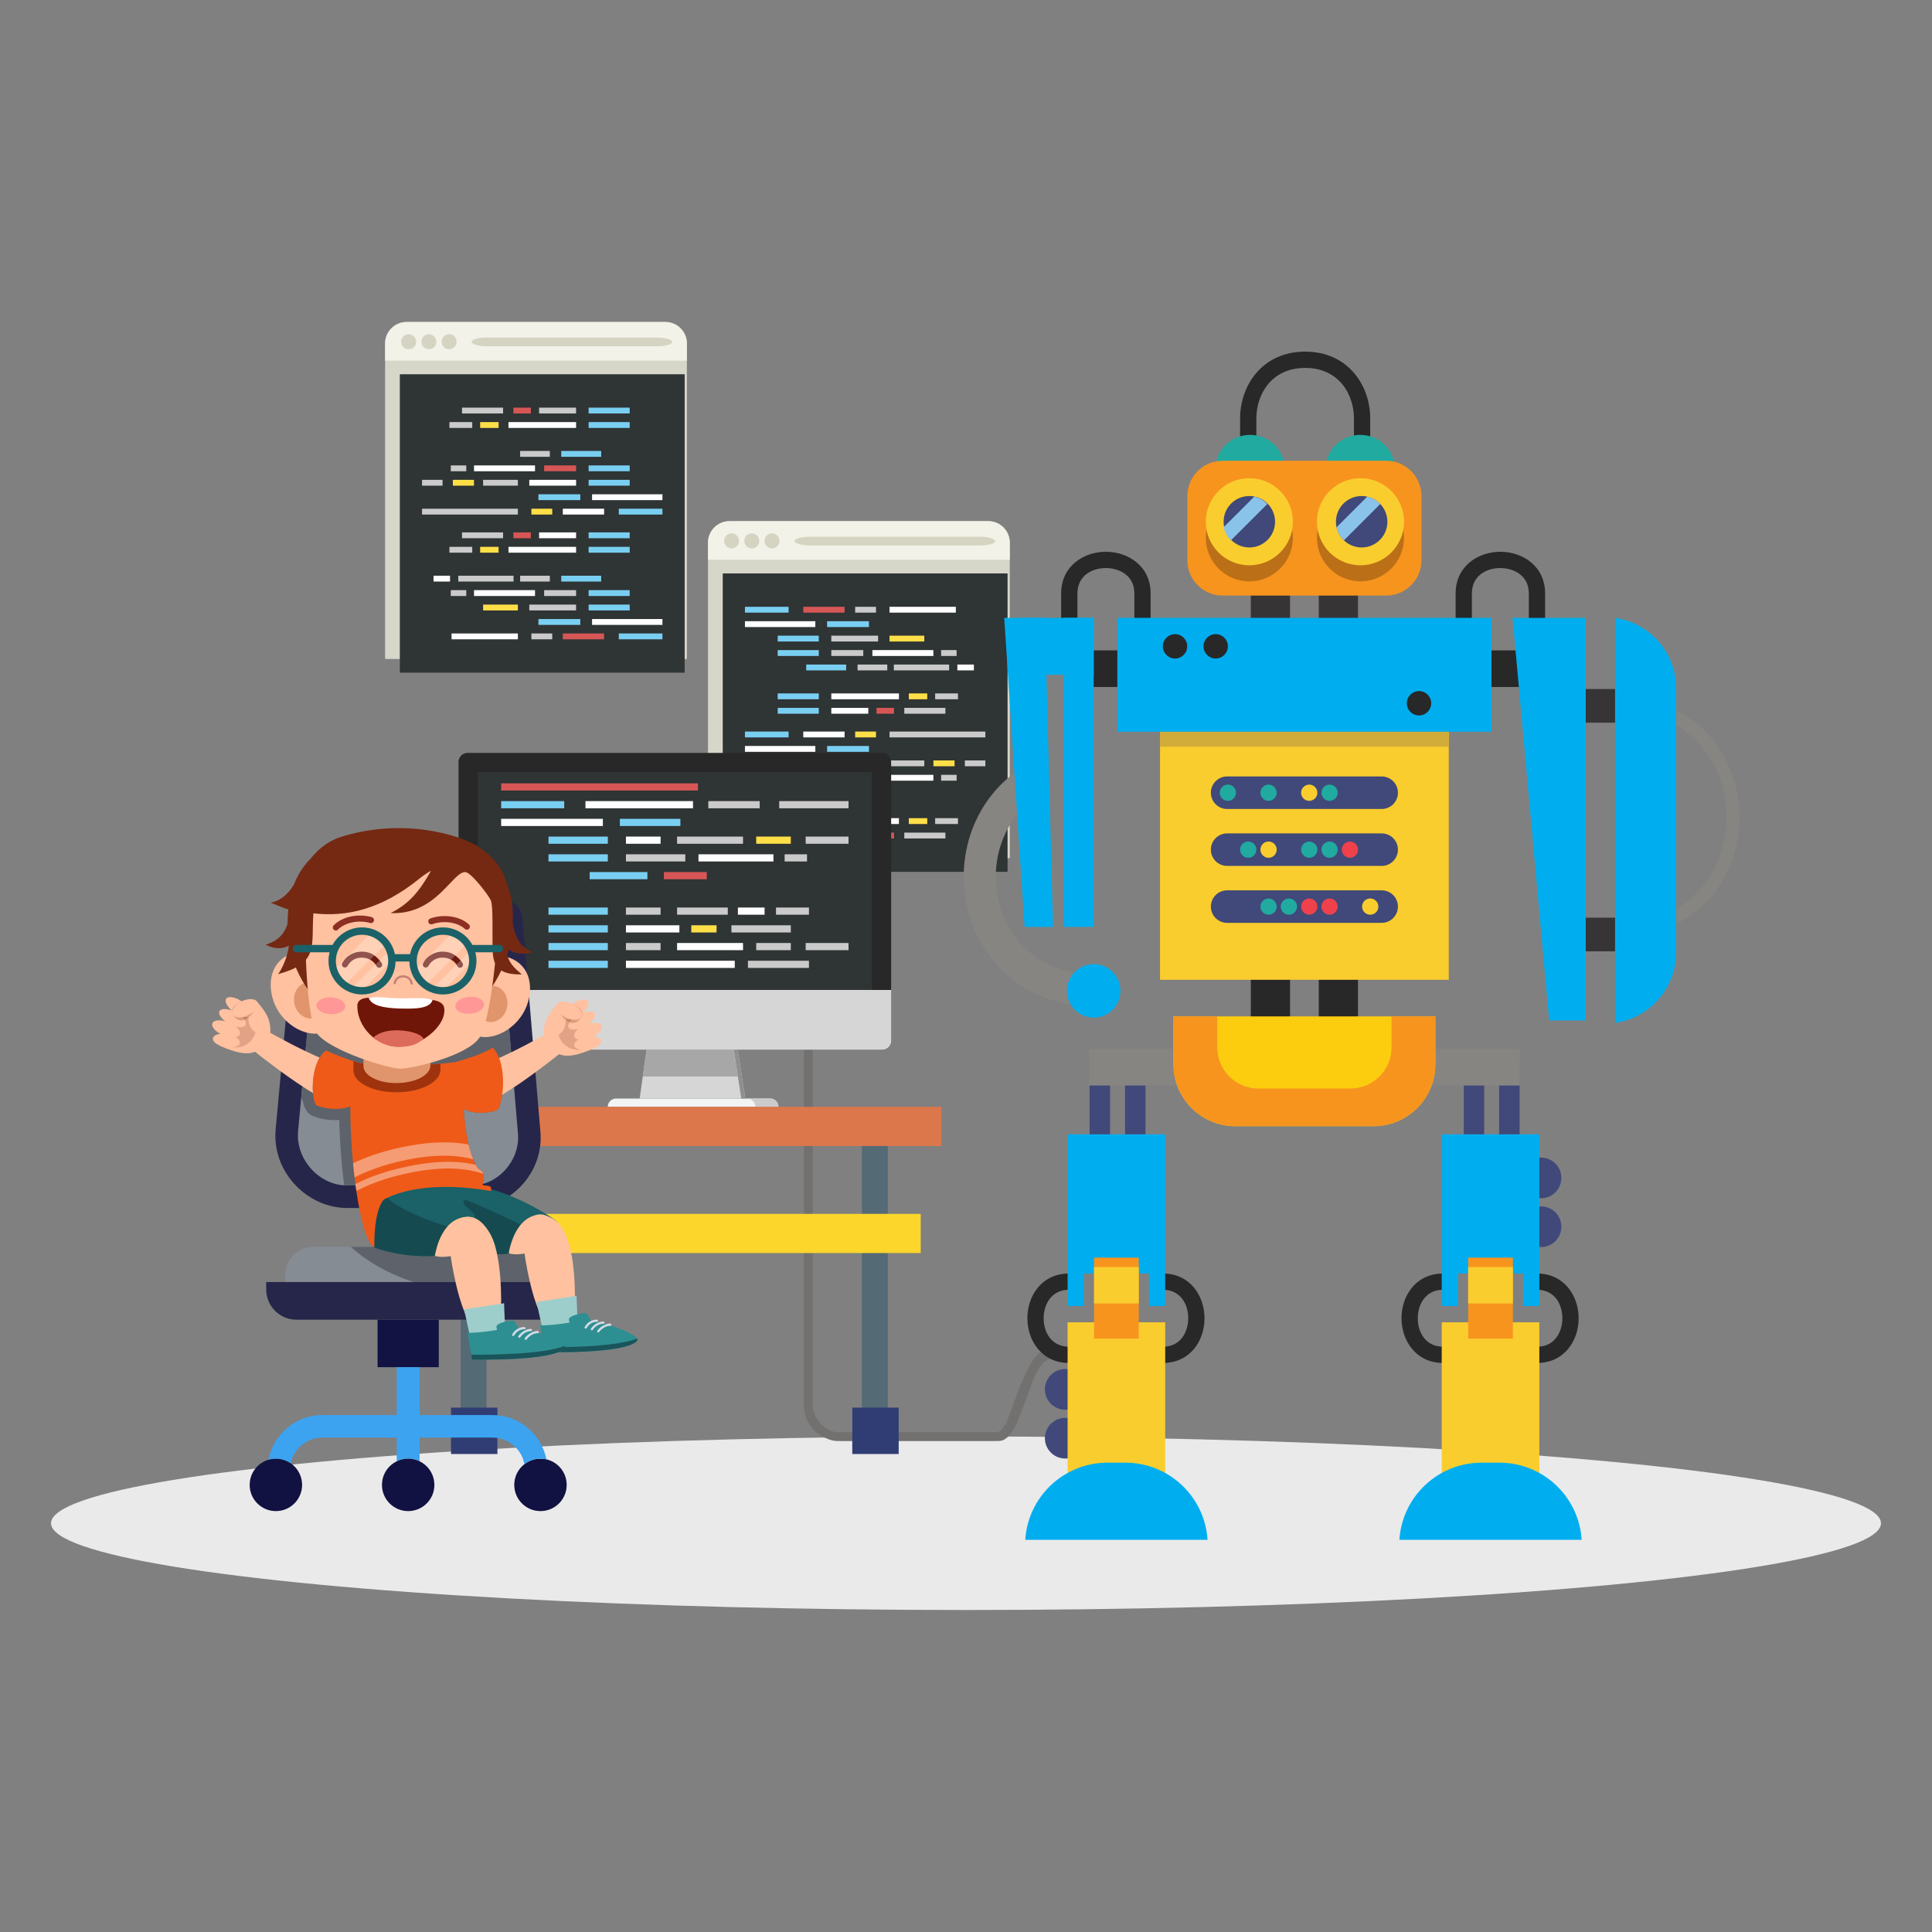<svg xmlns="http://www.w3.org/2000/svg" xmlns:xlink="http://www.w3.org/1999/xlink" width="479.999" height="479.999" version="1.1" viewBox="0 0 4999.99 4999.99" xml:space="preserve" style="shape-rendering:geometricPrecision;text-rendering:geometricPrecision;image-rendering:optimizeQuality;fill-rule:evenodd;clip-rule:evenodd"><rect x="0" y="0" width="4999.99" height="4999.99" fill="#808080" stroke="none"/><defs><style type="text/css">.str0{stroke:#1b6168;stroke-width:6.94;stroke-miterlimit:2.613}.fil5,.fil62{fill:none}.fil62{fill-rule:nonzero}.fil29{fill:#f2f3f3}.fil3{fill:#f2f2e8}.fil28{fill:#d6d6d6}.fil2{fill:#d6d7c9}.fil4{fill:#d5d4c2}.fil30{fill:#cccbcb}.fil32{fill:#a7a7a7}.fil31{fill:#908f8d}.fil27{fill:#282828}.fil43{fill:#111242}.fil41{fill:#121343}.fil45{fill:#154b50}.fil44{fill:#1b6168}.fil40{fill:#26264a}.fil37{fill:#26264b}.fil6{fill:#2f3434}.fil35{fill:#303d74}.fil42{fill:#3ca3f0}.fil34{fill:#546a75}.fil39{fill:#5e626a}.fil1{fill:#72716f}.fil7{fill:#79cff2}.fil38{fill:#858c94}.fil10{fill:#cacaca}.fil9{fill:#d65656}.fil33{fill:#dc774b}.fil0{fill:#eaeaea}.fil36{fill:#fcd62b}.fil46{fill:#ffc19f}.fil11{fill:#ffdf48}.fil8{fill:#fff}.fil15{fill-rule:nonzero}.fil24{fill:#ee414b}.fil24,.fil25{fill-rule:nonzero}.fil15{fill:#facd2e}.fil25{fill:#d4d3d3}.fil17,.fil21,.fil22{fill-rule:nonzero}.fil22{fill:#d2ac3b}.fil21{fill:#8ac3ea}.fil17{fill:#868582}.fil12,.fil19,.fil26{fill-rule:nonzero}.fil26{fill:#70706e}.fil19{fill:#363435}.fil12{fill:#282828}.fil13,.fil14,.fil18{fill-rule:nonzero}.fil18{fill:#20aaa0}.fil13{fill:#404979}.fil14{fill:#00aeef}.fil48,.fil49,.fil72{fill-rule:nonzero}.fil49,.fil72{fill:#19555b}.fil72{fill:#1b6168}.fil48{fill:#2d8f91}.fil64,.fil68,.fil70{fill-rule:nonzero}.fil70{fill:#6b1a11}.fil68{fill:#701608}.fil64{fill:#752912}.fil47,.fil61,.fil67{fill-rule:nonzero}.fil67{fill:#8c2f22}.fil47{fill:#9dcecc}.fil61{fill:#9e330d}.fil20{fill:#bb7017}.fil20,.fil56,.fil58{fill-rule:nonzero}.fil56{fill:#c48369}.fil58{fill:#c4c4c4}.fil50,.fil55,.fil66{fill-rule:nonzero}.fil66{fill:#c67f75}.fil50{fill:#d3dae5}.fil55{fill:#db9c7d}.fil54{fill:#dbccc9}.fil54,.fil63,.fil69{fill-rule:nonzero}.fil69{fill:#dd6b5b}.fil63{fill:#e0956c}.fil52{fill-rule:nonzero}.fil53{fill:#e2a285}.fil53,.fil57{fill-rule:nonzero}.fil52{fill:#e2d4d2}.fil57{fill:#ef5a18}.fil16,.fil23,.fil60{fill-rule:nonzero}.fil60{fill:#f59c74}.fil16{fill:#f7941e}.fil23{fill:#fccc0f}.fil51,.fil59,.fil65{fill-rule:nonzero}.fil65{fill:#ff9797}.fil51{fill:#ffc19f}.fil59{fill:#fff}.fil71{fill:#fefefe;fill-opacity:.251}</style><clipPath id="id0"><path d="M1887.85 1348.77l669.92 0c30.54,0 55.53,24.99 55.53,55.53l0 816.6 -780.97 0 0 -816.6c0,-30.54 24.98,-55.53 55.53,-55.53z"/></clipPath><clipPath id="id1"><path d="M1870.44 2256.3l737.11 0 0 -772.28 -737.11 0 0 772.28z"/></clipPath><clipPath id="id2"><path d="M1210 1948.5l1072.99 0c12.81,0 23.28,10.48 23.28,23.28l0 721.37c0,12.81 -10.48,23.29 -23.28,23.29l-1072.99 0c-12.8,0 -23.28,-10.48 -23.28,-23.29l0 -721.37c0,-12.8 10.48,-23.28 23.28,-23.28z"/></clipPath><clipPath id="id3"><path d="M1594.24 2843.05l399.05 0c11.76,0 21.37,9.62 21.37,21.37l0 0 -441.8 0 0 -0c0,-11.76 9.62,-21.37 21.37,-21.37z"/></clipPath><clipPath id="id4"><path d="M1909.14 2716.44l-235.7 0 -18.09 126.61 273.52 0 -19.73 -126.61z"/></clipPath><clipPath id="id5"><path d="M1294.22 2383.22c-13.98,-11.92 -59.19,-22.12 -73.99,-24.83 -52.89,-9.67 -110.41,-11.54 -164.06,-9.65 -53.52,1.89 -110.24,7.78 -162.29,20.66 -14.94,3.7 -59.41,16.56 -73.52,29.07l-48.92 529.3c-6.6,71.47 54.04,140.18 126.36,140.18l322.59 0c69.31,0 125.85,-65.65 120.12,-133.82l-46.3 -550.91z"/></clipPath><clipPath id="id6"><path d="M810.96 3226.85l570.03 0 0 91.06 -642.88 0 0 -18.21c0,-40.07 32.78,-72.85 72.85,-72.85z"/></clipPath><clipPath id="id7"><path d="M969.12 3228.53c4.87,1.9 71.29,27.14 156.3,21.44 0.37,0.37 10.39,-76.77 61.24,-95.93 35.15,-13.24 57.56,1.8 77.08,31.42 9.35,14.19 18.04,33.67 22.4,59.95 -0.46,1.37 37.33,-1.59 37.33,-1.59 0,0 29.36,-122.93 119.06,-81.04 -6.15,-7.51 -84.03,-60.35 -171.44,-84.98l-51.66 -23.83c0,0 -177.57,-25.43 -232.89,27.34 -0.91,0.91 -51.85,79.33 -20.24,145.29 1.48,1.06 2.19,1.54 2.53,1.75 0.24,0.15 0.29,0.17 0.29,0.17z"/></clipPath><clipPath id="id8" style="clip-rule:nonzero"><path d="M1270.42 3082.24c0.6,-3.2 1.21,-6.61 0.16,-8.85 -4.07,-8.71 -24.65,-1.32 -21.54,-10.84 10.94,-33.32 -8.79,-32.42 -13.98,-41.3 -23.79,-40.69 -31.52,-97.83 -35.13,-150.87 41.97,19.77 85.57,2.92 85.57,2.92 15,-7.95 31.96,-116.68 -10.2,-162.26 -22.47,14.99 -64.4,28.41 -97.31,37.87 -59.11,7.54 -196.32,17.1 -254.48,0.02l-0.3 -0.09c-0.83,-0.25 -1.65,-0.5 -2.44,-0.76 -42.59,-13.22 -77.25,-29.51 -77.25,-29.51 -43.35,34.29 -37.69,131.56 -24.32,142.02 0,0 41.43,18.64 87.49,3 -0.52,136.14 23.78,341.55 62.15,364.8 -0.2,-11.11 -0.1,-29.7 1.79,-49.61 2.62,-27.54 8.69,-57.6 22.22,-73.94 1.07,-0.36 31.83,-20.66 98.7,-29.32 43.64,-5.65 102.67,-6.34 178.87,6.7z"/></clipPath><clipPath id="id9"><path d="M1052.18 833.33l669.92 0c30.54,0 55.53,24.99 55.53,55.53l0 816.6 -780.97 0 0 -816.6c0,-30.54 24.98,-55.53 55.53,-55.53z"/></clipPath><clipPath id="id10"><path d="M1034.78 1740.86l737.11 0 0 -772.28 -737.11 0 0 772.28z"/></clipPath></defs><g id="Layer_x0020_1"><g id="_1410702352"><ellipse cx="2500" cy="3942.12" class="fil0" rx="2367.92" ry="224.55"/><path d="M2177.53 3706.43l373.65 0 29.19 -0.05c0,0 11.48,-0.24 18.78,-16.87 3.1,1.93 13.57,-29.44 27.61,-67.25 21.4,-57.62 51.09,-130.2 75.6,-122.57l28.86 15.35c-22.26,0.2 -34.04,12.74 -43.98,29.17 -13.45,22.23 -26.08,63.18 -30.84,75.51 -9.23,23.92 -18.15,47.19 -18.15,47.19 0,0 -19.37,57.65 -48.56,61.96 -0.7,0.7 -32.15,0.54 -34.11,0.53l-0.07 0 -0.03 0 -374.83 0c-18.17,0 -24.12,0.68 -42.13,-6.93 -12.22,-5.17 -26.94,-13.99 -38.6,-28.85 -6.43,-8.2 -11.88,-18.27 -15.52,-30.82 -5.37,-18.56 -4,-28.61 -4,-47.92l0 -898.43 22.96 0 0 895.56c0,16.76 -1.81,28.93 4,44.77 4.48,12.2 13.7,29.43 32.42,40.69 14.61,8.79 21.74,8.97 37.76,8.97z" class="fil1"/><path d="M1887.85 1348.77l669.92 0c30.54,0 55.53,24.99 55.53,55.53l0 816.6 -780.97 0 0 -816.6c0,-30.54 24.98,-55.53 55.53,-55.53z" class="fil2"/><g style="clip-path:url(#id0)"><g><path id="1" d="M2557.76 1348.77l-669.92 0c-30.54,0 -55.53,24.99 -55.53,55.53l0 44.31 780.97 0 0 -44.31c0,-30.54 -24.99,-55.53 -55.53,-55.53z" class="fil3"/><circle cx="1893.26" cy="1399.83" r="19.42" class="fil4"/><circle cx="1945.63" cy="1399.83" r="19.42" class="fil4"/><circle cx="1998" cy="1399.83" r="19.42" class="fil4"/><rect width="519.75" height="22.49" x="2055.94" y="1389.05" class="fil4" rx="37.42" ry="11.25"/></g></g><path d="M1887.85 1348.77l669.92 0c30.54,0 55.53,24.99 55.53,55.53l0 816.6 -780.97 0 0 -816.6c0,-30.54 24.98,-55.53 55.53,-55.53z" class="fil5"/><polygon points="1870.44 2256.3 2607.56 2256.3 2607.56 1484.02 1870.44 1484.02" class="fil6"/><g style="clip-path:url(#id1)"><g><g><polygon id="1" points="1927.92 1570.37 2040.87 1570.37 2040.87 1585.5 1927.92 1585.5" class="fil7"/><polygon points="1927.92 1607.69 2110.07 1607.69 2110.07 1622.82 1927.92 1622.82" class="fil8"/><polygon points="2012.68 1645.09 2118.98 1645.09 2118.98 1660.23 2012.68 1660.23" class="fil7"/><polygon points="2012.68 1682.41 2118.98 1682.41 2118.98 1697.64 2012.68 1697.64" class="fil7"/><polygon points="2086.45 1719.82 2189.84 1719.82 2189.84 1734.95 2086.45 1734.95" class="fil7"/><polygon points="2078.89 1570.37 2185.77 1570.37 2185.77 1585.5 2078.89 1585.5" class="fil9"/><polygon points="2213.13 1570.37 2267.11 1570.37 2267.11 1585.5 2213.13 1585.5" class="fil10"/><polygon points="2302.05 1570.37 2473.72 1570.37 2473.72 1585.5 2302.05 1585.5" class="fil8"/><polygon points="2140.52 1607.69 2248.9 1607.69 2248.9 1622.82 2140.52 1622.82" class="fil7"/><polygon points="2151.42 1645.09 2272.52 1645.09 2272.52 1660.23 2151.42 1660.23" class="fil10"/><polygon points="2151.42 1682.41 2234.09 1682.41 2234.09 1697.64 2151.42 1697.64" class="fil10"/><polygon points="2302.05 1645.09 2392.04 1645.09 2392.04 1660.23 2302.05 1660.23" class="fil11"/><polygon points="2257.71 1682.41 2415.58 1682.41 2415.58 1697.64 2257.71 1697.64" class="fil8"/><polygon points="2435.63 1682.41 2475.72 1682.41 2475.72 1697.64 2435.63 1697.64" class="fil10"/><polygon points="2219.37 1719.82 2296.22 1719.82 2296.22 1734.95 2219.37 1734.95" class="fil10"/><polygon points="2313.28 1719.82 2456.34 1719.82 2456.34 1734.95 2313.28 1734.95" class="fil10"/><polygon points="2477.63 1719.82 2520.39 1719.82 2520.39 1734.95 2477.63 1734.95" class="fil8"/><polygon points="2012.68 1794.54 2118.98 1794.54 2118.98 1809.68 2012.68 1809.68" class="fil7"/><polygon points="2012.68 1831.95 2118.98 1831.95 2118.98 1847.09 2012.68 1847.09" class="fil7"/><polygon points="2151.42 1794.54 2326.42 1794.54 2326.42 1809.68 2151.42 1809.68" class="fil8"/><polygon points="2151.42 1831.95 2247.15 1831.95 2247.15 1847.09 2151.42 1847.09" class="fil8"/><polygon points="2351.95 1794.54 2399.7 1794.54 2399.7 1809.68 2351.95 1809.68" class="fil11"/><polygon points="2420.16 1794.54 2479.21 1794.54 2479.21 1809.68 2420.16 1809.68" class="fil10"/><polygon points="2340.31 1831.95 2446.69 1831.95 2446.69 1847.09 2340.31 1847.09" class="fil10"/><polygon points="2268.44 1831.95 2313.69 1831.95 2313.69 1847.09 2268.44 1847.09" class="fil9"/><polygon points="1927.92 1893.24 2040.87 1893.24 2040.87 1908.37 1927.92 1908.37" class="fil7"/><polygon points="1927.92 1930.55 2110.07 1930.55 2110.07 1945.68 1927.92 1945.68" class="fil8"/><polygon points="2012.68 1967.96 2118.98 1967.96 2118.98 1983.09 2012.68 1983.09" class="fil7"/><polygon points="2012.68 2005.27 2118.98 2005.27 2118.98 2020.41 2012.68 2020.41" class="fil7"/><polygon points="2086.45 2042.68 2189.84 2042.68 2189.84 2057.81 2086.45 2057.81" class="fil7"/><polygon points="2078.89 1893.24 2185.77 1893.24 2185.77 1908.37 2078.89 1908.37" class="fil8"/><polygon points="2213.13 1893.24 2267.11 1893.24 2267.11 1908.37 2213.13 1908.37" class="fil11"/><polygon points="2302.05 1893.24 2550.08 1893.24 2550.08 1908.37 2302.05 1908.37" class="fil10"/><polygon points="2140.52 1930.55 2248.9 1930.55 2248.9 1945.68 2140.52 1945.68" class="fil7"/><polygon points="2151.42 1967.96 2272.52 1967.96 2272.52 1983.09 2151.42 1983.09" class="fil8"/><polygon points="2151.42 2005.27 2234.09 2005.27 2234.09 2020.41 2151.42 2020.41" class="fil9"/><polygon points="2302.05 1967.96 2392.04 1967.96 2392.04 1983.09 2302.05 1983.09" class="fil10"/><polygon points="2415.67 1967.96 2470.39 1967.96 2470.39 1983.09 2415.67 1983.09" class="fil11"/><polygon points="2497.01 1967.96 2550.08 1967.96 2550.08 1983.09 2497.01 1983.09" class="fil10"/><polygon points="2257.71 2005.27 2415.58 2005.27 2415.58 2020.41 2257.71 2020.41" class="fil8"/><polygon points="2435.63 2005.27 2475.72 2005.27 2475.72 2020.41 2435.63 2020.41" class="fil10"/><polygon points="2219.37 2042.68 2296.22 2042.68 2296.22 2057.81 2219.37 2057.81" class="fil10"/><polygon points="2012.68 2117.41 2118.98 2117.41 2118.98 2132.54 2012.68 2132.54" class="fil7"/><polygon points="2012.68 2154.81 2118.98 2154.81 2118.98 2169.94 2012.68 2169.94" class="fil7"/><polygon points="2151.42 2117.41 2326.42 2117.41 2326.42 2132.54 2151.42 2132.54" class="fil8"/><polygon points="2151.42 2154.81 2247.15 2154.81 2247.15 2169.94 2151.42 2169.94" class="fil10"/><polygon points="2351.95 2117.41 2399.7 2117.41 2399.7 2132.54 2351.95 2132.54" class="fil11"/><polygon points="2420.16 2117.41 2479.21 2117.41 2479.21 2132.54 2420.16 2132.54" class="fil10"/><polygon points="2340.31 2154.81 2446.69 2154.81 2446.69 2169.94 2340.31 2169.94" class="fil10"/><polygon points="2268.44 2154.81 2313.69 2154.81 2313.69 2169.94 2268.44 2169.94" class="fil9"/></g></g></g><polygon points="1870.44 2256.3 2607.56 2256.3 2607.56 1484.02 1870.44 1484.02" class="fil5"/><path d="M3546.13 1322.45l-42.11 0 0 -239.42c0,-63.05 -39.52,-130.9 -126.29,-130.9 -86.77,0 -126.29,67.85 -126.29,130.9l0 231.53 -42.09 0 0 -231.53c0,-85.96 57.84,-173 168.39,-173 110.56,0 168.39,87.03 168.39,173l0 239.42z" class="fil12"/><path d="M3935.52 3048.44c0,29.06 23.56,52.63 52.63,52.63 29.07,0 52.62,-23.57 52.62,-52.63 0,-29.07 -23.55,-52.63 -52.62,-52.63 -29.07,0 -52.63,23.56 -52.63,52.63z" class="fil13"/><path d="M3935.52 3174.74c0,29.06 23.56,52.62 52.63,52.62 29.07,0 52.62,-23.56 52.62,-52.62 0,-29.07 -23.55,-52.61 -52.62,-52.61 -29.07,0 -52.63,23.55 -52.63,52.61z" class="fil13"/><path d="M2704.18 3595.71c0,29.06 23.56,52.61 52.61,52.61 29.07,0 52.63,-23.55 52.63,-52.61 0,-29.07 -23.55,-52.63 -52.63,-52.63 -29.06,0 -52.61,23.56 -52.61,52.63z" class="fil13"/><path d="M2704.18 3722c0,29.07 23.56,52.63 52.61,52.63 29.07,0 52.63,-23.56 52.63,-52.63 0,-29.07 -23.55,-52.62 -52.63,-52.62 -29.06,0 -52.61,23.55 -52.61,52.62z" class="fil13"/><polygon points="3788.18 3293.43 3841.07 3293.43 3841.07 2746.08 3788.18 2746.08" class="fil13"/><polygon points="3879.85 3293.43 3932.76 3293.43 3932.76 2746.08 3879.85 2746.08" class="fil13"/><path d="M3734.96 3527.37c-70.82,0 -107.87,-58.24 -107.87,-115.77 0,-29.65 9.39,-57.49 26.44,-78.41 19.9,-24.43 48.07,-37.35 81.43,-37.35l0 42.09c-20.57,0 -36.99,7.35 -48.8,21.85 -10.79,13.24 -16.98,32.13 -16.98,51.83 0,36.67 20.33,73.67 65.78,73.67l0 42.1z" class="fil12"/><path d="M3977.61 3527.37l0 -42.1c20.57,0 37,-7.35 48.81,-21.85 10.78,-13.23 16.97,-32.13 16.97,-51.82 0,-36.67 -20.34,-73.67 -65.79,-73.67l0 -42.09c70.83,0 107.89,58.24 107.89,115.77 0,29.64 -9.39,57.49 -26.44,78.42 -19.91,24.43 -48.07,37.35 -81.44,37.35z" class="fil12"/><polygon points="3731.18 2935.59 3731.18 3380.03 3773.28 3380.03 3773.28 3295.83 3941.66 3295.83 3941.66 3380.03 3983.77 3380.03 3983.77 2935.59" class="fil14"/><polygon points="3731.18 3422.12 3731.18 3819.64 3983.77 3819.64 3983.77 3422.12" class="fil15"/><polygon points="3799.59 3464.21 3915.36 3464.21 3915.36 3254.76 3799.59 3254.76" class="fil16"/><path d="M4093.39 3985.11c-7.03,-111.5 -99.63,-199.76 -212.89,-199.76l-46.02 0c-113.28,0 -205.86,88.26 -212.9,199.76l471.82 0z" class="fil14"/><path d="M4177.16 2426.01l0 -33.26c200.07,0 291.2,-144.13 291.2,-278.05 0,-133.92 -91.13,-278.04 -291.2,-278.04l0 -33.26c222.92,0 324.46,161.37 324.46,311.31 0,149.93 -101.54,311.31 -324.46,311.31z" class="fil17"/><path d="M2843.62 2605.91c-198.98,0 -304.38,-124.88 -336.66,-241.74 -41.18,-149 18.16,-305.77 144.29,-381.23l42.7 71.36c-94.15,56.33 -138.08,174.64 -106.85,287.72 31.27,113.16 127.16,180.72 256.51,180.72l0 83.17z" class="fil17"/><path d="M3610.16 1209.61c-3.1,-47 -42.11,-84.19 -89.91,-84.19 -47.78,0 -86.8,37.19 -89.9,84.19l179.81 0z" class="fil18"/><path d="M3325.11 1209.61c-3.11,-47 -42.11,-84.19 -89.91,-84.19 -47.79,0 -86.8,37.19 -89.9,84.19l179.81 0z" class="fil18"/><polygon points="2819.94 3293.43 2872.84 3293.43 2872.84 2746.08 2819.94 2746.08" class="fil13"/><polygon points="2911.63 3293.43 2964.52 3293.43 2964.52 2746.08 2911.63 2746.08" class="fil13"/><polygon points="2818.01 2809.3 3933.58 2809.3 3933.58 2714.59 2818.01 2714.59" class="fil17"/><polygon points="2818.01 1777.93 3933.58 1777.93 3933.58 1683.21 2818.01 1683.21" class="fil12"/><path d="M3809.23 1767.4l-42.1 0 0 -231.54c0,-70.82 58.24,-107.87 115.77,-107.87 57.53,0 115.77,37.05 115.77,107.87l0 167.12 -42.11 0 0 -167.12c0,-20.57 -7.35,-36.99 -21.85,-48.8 -13.24,-10.79 -32.13,-16.97 -51.82,-16.97 -36.67,0 -73.67,20.33 -73.67,65.77l0 231.54z" class="fil12"/><path d="M2977.81 1702.98l-42.11 0 0 -167.12c0,-20.57 -7.34,-36.99 -21.85,-48.8 -13.23,-10.79 -32.13,-16.97 -51.82,-16.97 -36.67,0 -73.67,20.33 -73.67,65.77l0 147.33 -42.1 0 0 -147.33c0,-70.82 58.24,-107.87 115.77,-107.87 57.53,0 115.77,37.05 115.77,107.87l0 167.12z" class="fil12"/><path d="M2766.72 3527.37c-70.82,0 -107.87,-58.24 -107.87,-115.77 0,-29.65 9.39,-57.49 26.44,-78.41 19.91,-24.43 48.07,-37.35 81.43,-37.35l0 42.09c-20.57,0 -36.98,7.35 -48.8,21.85 -10.79,13.24 -16.98,32.13 -16.98,51.83 0,36.67 20.33,73.67 65.78,73.67l0 42.1z" class="fil12"/><path d="M3009.39 3527.37l0 -42.1c20.57,0 36.98,-7.35 48.8,-21.85 10.79,-13.23 16.97,-32.13 16.97,-51.82 0,-36.67 -20.33,-73.67 -65.77,-73.67l0 -42.09c70.81,0 107.86,58.24 107.86,115.77 0,29.64 -9.39,57.49 -26.43,78.41 -19.91,24.43 -48.07,37.35 -81.43,37.35z" class="fil12"/><polygon points="3237.11 1830.55 3338.58 1830.55 3338.58 1390.84 3237.11 1390.84" class="fil19"/><polygon points="3412.98 1830.55 3514.46 1830.55 3514.46 1390.84 3412.98 1390.84" class="fil19"/><polygon points="3237.11 2719.78 3338.58 2719.78 3338.58 2448.46 3237.11 2448.46" class="fil12"/><polygon points="3412.98 2719.78 3514.46 2719.78 3514.46 2448.46 3412.98 2448.46" class="fil12"/><path d="M3164.15 1541.33c-50.33,0 -91.28,-40.94 -91.28,-91.26l0 -166.35c0,-50.33 40.94,-91.27 91.28,-91.27l423.28 0c50.33,0 91.28,40.94 91.28,91.27l0 166.35c0,50.32 -40.95,91.26 -91.28,91.26l-423.28 0z" class="fil16"/><path d="M3233.23 1504.52c-62.22,0 -112.66,-50.45 -112.66,-112.68 0,-62.23 50.44,-112.69 112.66,-112.69 62.25,0 112.69,50.46 112.69,112.69 0,62.23 -50.44,112.68 -112.69,112.68z" class="fil20"/><path d="M3520.89 1504.52c-62.24,0 -112.68,-50.45 -112.68,-112.68 0,-62.23 50.44,-112.69 112.68,-112.69 62.25,0 112.69,50.46 112.69,112.69 0,62.23 -50.44,112.68 -112.69,112.68z" class="fil20"/><path d="M3345.91 1350.26c0,62.23 -50.44,112.68 -112.69,112.68 -62.22,0 -112.66,-50.45 -112.66,-112.68 0,-62.23 50.44,-112.69 112.66,-112.69 62.25,0 112.69,50.45 112.69,112.69z" class="fil15"/><path d="M3633.58 1350.26c0,62.23 -50.44,112.68 -112.69,112.68 -62.24,0 -112.68,-50.45 -112.68,-112.68 0,-62.23 50.44,-112.69 112.68,-112.69 62.25,0 112.69,50.45 112.69,112.69z" class="fil15"/><path d="M3589.43 1338.34c-1.19,-6.55 -3.33,-12.77 -6.3,-18.51 -2.94,-5.7 -6.66,-10.9 -11.04,-15.5 -8.96,-9.39 -20.61,-16.15 -33.75,-19.05 -4.64,-1.02 -9.44,-1.61 -14.39,-1.61 -36.77,0 -66.58,29.81 -66.58,66.58 0,4.95 0.57,9.74 1.61,14.39 2.89,13.14 9.67,24.79 19.06,33.75 4.6,4.39 9.8,8.11 15.5,11.04 5.74,2.96 11.96,5.1 18.52,6.28 3.87,0.71 7.83,1.13 11.89,1.13 36.77,0 66.6,-29.81 66.6,-66.59 0,-4.07 -0.43,-8.04 -1.12,-11.92z" class="fil13"/><path d="M3538.34 1285.28l-79.37 79.36c2.89,13.14 9.67,24.79 19.06,33.75l94.06 -94.06c-8.96,-9.38 -20.61,-16.15 -33.75,-19.05z" class="fil21"/><polygon points="4009.19 1870.28 4274.51 1870.28 4274.51 1783.22 4009.19 1783.22" class="fil19"/><polygon points="4009.19 2462 4274.51 2462 4274.51 2374.94 4009.19 2374.94" class="fil19"/><path d="M4179.79 1599l0 1048.25c89.22,-12.79 157.87,-89.33 157.87,-182.09l0 -684.07c0,-92.76 -68.64,-169.29 -157.87,-182.09z" class="fil14"/><polygon points="4103.92 1599 3914.47 1599 4009.19 2640.92 4103.92 2640.92" class="fil14"/><polygon points="2725.23 2398.86 2651.56 2398.86 2598.94 1599 2704.18 1599" class="fil14"/><polygon points="2752.89 2398.86 2830.46 2398.86 2830.46 1599 2752.89 1599" class="fil14"/><polygon points="2641.03 1746.34 2830.47 1746.34 2830.47 1599.01 2641.03 1599.01" class="fil14"/><polygon points="2762.95 2935.59 2762.95 3380.03 2805.05 3380.03 2805.05 3295.83 2973.43 3295.83 2973.43 3380.03 3015.53 3380.03 3015.53 2935.59" class="fil14"/><polygon points="2762.95 3422.12 2762.95 3819.64 3015.53 3819.64 3015.53 3422.12" class="fil15"/><polygon points="2831.35 3464.21 2947.12 3464.21 2947.12 3254.76 2831.35 3254.76" class="fil16"/><path d="M3125.15 3985.11c-7.03,-111.5 -99.63,-199.76 -212.89,-199.76l-46.02 0c-113.28,0 -205.86,88.26 -212.91,199.76l471.83 0z" class="fil14"/><polygon points="3002.17 2535.68 3749.4 2535.68 3749.4 1872.64 3002.17 1872.64" class="fil15"/><polygon points="3002.18 1932.56 3749.4 1932.56 3749.4 1873.44 3002.18 1873.44" class="fil22"/><polygon points="2891.67 1893.69 3859.91 1893.69 3859.91 1599.01 2891.67 1599.01" class="fil14"/><path d="M3036.9 2630.39l0 124.06c0,88.42 71.69,160.09 160.09,160.09l357.59 0c88.41,0 160.09,-71.68 160.09,-160.09l0 -124.06 -677.77 0z" class="fil23"/><path d="M3617.85 2346.24c0,23.24 -18.85,42.09 -42.1,42.09l-399.92 0c-23.25,0 -42.11,-18.84 -42.11,-42.09 0,-23.26 18.85,-42.11 42.11,-42.11l399.92 0c23.25,0 42.1,18.84 42.1,42.11z" class="fil13"/><path d="M3617.85 2198.89c0,23.25 -18.85,42.1 -42.1,42.1l-399.92 0c-23.25,0 -42.11,-18.85 -42.11,-42.1 0,-23.25 18.85,-42.09 42.11,-42.09l399.92 0c23.25,0 42.1,18.85 42.1,42.09z" class="fil13"/><path d="M3617.85 2051.56c0,23.25 -18.85,42.09 -42.1,42.09l-399.92 0c-23.25,0 -42.11,-18.85 -42.11,-42.09 0,-23.26 18.85,-42.1 42.11,-42.1l399.92 0c23.25,0 42.1,18.84 42.1,42.1z" class="fil13"/><path d="M3251.44 2198.89c0,11.63 -9.42,21.05 -21.06,21.05 -11.61,0 -21.03,-9.43 -21.03,-21.05 0,-11.62 9.42,-21.05 21.03,-21.05 11.63,0 21.06,9.43 21.06,21.05z" class="fil18"/><path d="M3304.06 2198.89c0,11.63 -9.42,21.05 -21.04,21.05 -11.63,0 -21.06,-9.43 -21.06,-21.05 0,-11.62 9.43,-21.05 21.06,-21.05 11.62,0 21.04,9.43 21.04,21.05z" class="fil15"/><path d="M3409.31 2198.89c0,11.63 -9.43,21.05 -21.05,21.05 -11.63,0 -21.05,-9.43 -21.05,-21.05 0,-11.62 9.42,-21.05 21.05,-21.05 11.62,0 21.05,9.43 21.05,21.05z" class="fil18"/><path d="M3461.93 2198.89c0,11.63 -9.42,21.05 -21.04,21.05 -11.63,0 -21.05,-9.43 -21.05,-21.05 0,-11.62 9.42,-21.05 21.05,-21.05 11.62,0 21.04,9.43 21.04,21.05z" class="fil18"/><path d="M3514.55 2198.89c0,11.63 -9.42,21.05 -21.04,21.05 -11.62,0 -21.04,-9.43 -21.04,-21.05 0,-11.62 9.42,-21.05 21.04,-21.05 11.62,0 21.04,9.43 21.04,21.05z" class="fil24"/><path d="M3198.82 2051.56c0,11.61 -9.43,21.05 -21.04,21.05 -11.64,0 -21.05,-9.43 -21.05,-21.05 0,-11.63 9.41,-21.05 21.05,-21.05 11.61,0 21.04,9.43 21.04,21.05z" class="fil18"/><path d="M3304.06 2051.56c0,11.61 -9.42,21.05 -21.04,21.05 -11.63,0 -21.06,-9.43 -21.06,-21.05 0,-11.63 9.43,-21.05 21.06,-21.05 11.62,0 21.04,9.43 21.04,21.05z" class="fil18"/><path d="M3409.31 2051.56c0,11.61 -9.43,21.05 -21.05,21.05 -11.63,0 -21.05,-9.43 -21.05,-21.05 0,-11.63 9.42,-21.05 21.05,-21.05 11.62,0 21.05,9.43 21.05,21.05z" class="fil15"/><path d="M3461.93 2051.56c0,11.61 -9.42,21.05 -21.04,21.05 -11.63,0 -21.05,-9.43 -21.05,-21.05 0,-11.63 9.42,-21.05 21.05,-21.05 11.62,0 21.04,9.43 21.04,21.05z" class="fil18"/><path d="M3304.06 2346.24c0,11.61 -9.42,21.04 -21.04,21.04 -11.63,0 -21.06,-9.43 -21.06,-21.04 0,-11.64 9.43,-21.05 21.06,-21.05 11.62,0 21.04,9.41 21.04,21.05z" class="fil18"/><path d="M3356.69 2346.24c0,11.61 -9.42,21.04 -21.05,21.04 -11.63,0 -21.05,-9.43 -21.05,-21.04 0,-11.64 9.42,-21.05 21.05,-21.05 11.63,0 21.05,9.41 21.05,21.05z" class="fil18"/><path d="M3409.31 2346.24c0,11.61 -9.43,21.04 -21.05,21.04 -11.63,0 -21.05,-9.43 -21.05,-21.04 0,-11.64 9.42,-21.05 21.05,-21.05 11.62,0 21.05,9.41 21.05,21.05z" class="fil24"/><path d="M3461.93 2346.24c0,11.61 -9.42,21.04 -21.04,21.04 -11.63,0 -21.05,-9.43 -21.05,-21.04 0,-11.64 9.42,-21.05 21.05,-21.05 11.62,0 21.04,9.41 21.04,21.05z" class="fil24"/><path d="M3567.17 2346.24c0,11.61 -9.42,21.04 -21.05,21.04 -11.63,0 -21.06,-9.43 -21.06,-21.04 0,-11.64 9.43,-21.05 21.06,-21.05 11.63,0 21.05,9.41 21.05,21.05z" class="fil15"/><path d="M3072.53 1672.69c0,17.43 -14.13,31.56 -31.58,31.56 -17.44,0 -31.57,-14.13 -31.57,-31.56 0,-17.44 14.13,-31.57 31.57,-31.57 17.45,0 31.58,14.13 31.58,31.57z" class="fil12"/><path d="M3177.78 1672.69c0,17.43 -14.13,31.56 -31.58,31.56 -17.44,0 -31.57,-14.13 -31.57,-31.56 0,-17.44 14.13,-31.57 31.57,-31.57 17.45,0 31.58,14.13 31.58,31.57z" class="fil12"/><path d="M3703.98 1820.03c0,17.43 -14.13,31.57 -31.57,31.57 -17.43,0 -31.57,-14.14 -31.57,-31.57 0,-17.44 14.14,-31.58 31.57,-31.58 17.44,0 31.57,14.14 31.57,31.58z" class="fil12"/><path d="M2830.47 2625.26c-33.61,0 -60.94,-27.33 -60.94,-60.93 0,-33.6 27.34,-60.94 60.94,-60.94 33.61,0 60.94,27.34 60.94,60.94 0,33.6 -27.33,60.93 -60.94,60.93z" class="fil14"/><path d="M2830.47 2495.07c-38.19,0 -69.26,31.07 -69.26,69.26 0,38.19 31.07,69.26 69.26,69.26 38.19,0 69.26,-31.07 69.26,-69.26 0,-38.19 -31.07,-69.26 -69.26,-69.26zm0 16.63c29.07,0 52.63,23.55 52.63,52.63 0,29.07 -23.56,52.63 -52.63,52.63 -29.07,0 -52.63,-23.56 -52.63,-52.63 0,-29.07 23.56,-52.63 52.63,-52.63z" class="fil14"/><path d="M3298.71 1338.34c-1.19,-6.55 -3.33,-12.77 -6.29,-18.51 -2.94,-5.7 -6.66,-10.9 -11.05,-15.5 -8.95,-9.39 -20.61,-16.15 -33.75,-19.05 -4.64,-1.02 -9.44,-1.61 -14.39,-1.61 -36.77,0 -66.57,29.81 -66.57,66.58 0,4.95 0.57,9.74 1.6,14.39 2.89,13.14 9.67,24.79 19.06,33.75 4.6,4.39 9.8,8.11 15.5,11.04 5.74,2.96 11.96,5.1 18.52,6.28 3.87,0.71 7.83,1.13 11.89,1.13 36.78,0 66.6,-29.81 66.6,-66.59 0,-4.07 -0.43,-8.04 -1.12,-11.92z" class="fil13"/><path d="M3246.02 1285.28l-79.36 79.36c2.89,13.14 9.67,24.79 19.06,33.75l94.05 -94.06c-8.96,-9.38 -20.61,-16.15 -33.75,-19.05z" class="fil21"/><path d="M3554.58 2914.55l-357.59 0 357.59 0c69.15,0 128.06,-43.83 150.45,-105.24l0 0c-22.39,61.41 -81.3,105.24 -150.45,105.24zm160.09 -199.96l0 -84.2 0 84.2z" class="fil25"/><path d="M3705.03 2809.3l0 0c6.24,-17.1 9.64,-35.58 9.64,-54.85l0 -39.86 0 39.86c0,19.27 -3.4,37.75 -9.64,54.85z" class="fil26"/><path d="M3554.58 2914.55l-357.59 0 0 0c-88.41,0 -160.09,-71.68 -160.09,-160.09l0 -124.06 113.3 0 0 80.19c0,58.86 47.72,106.57 106.57,106.57l238.04 0c58.85,0 106.56,-47.71 106.56,-106.57l0 -80.19 113.29 0 0 124.06c0,19.27 -3.4,37.75 -9.64,54.85 -22.39,61.41 -81.3,105.24 -150.45,105.24z" class="fil16"/><polygon points="3915.36 3373.39 3799.59 3373.39 3799.59 3279.06 3915.36 3279.06" class="fil15"/><polygon points="2947.12 3373.39 2831.35 3373.39 2831.35 3279.06 2947.12 3279.06" class="fil15"/><path d="M1210 1948.5l1072.99 0c12.81,0 23.28,10.48 23.28,23.28l0 721.37c0,12.81 -10.48,23.29 -23.28,23.29l-1072.99 0c-12.8,0 -23.28,-10.48 -23.28,-23.29l0 -721.37c0,-12.8 10.48,-23.28 23.28,-23.28z" class="fil27"/><g style="clip-path:url(#id2)"><g><polygon id="1" points="1236.41 1998.2 2256.58 1998.2 2256.58 2565.51 1236.41 2565.51" class="fil6"/><rect width="1119.56" height="154.41" x="1186.71" y="2562.03" class="fil28"/><rect width="1444.28" height="217.72" x="1024.35" y="2562.03" class="fil28"/></g></g><path d="M1210 1948.5l1072.99 0c12.81,0 23.28,10.48 23.28,23.28l0 721.37c0,12.81 -10.48,23.29 -23.28,23.29l-1072.99 0c-12.8,0 -23.28,-10.48 -23.28,-23.29l0 -721.37c0,-12.8 10.48,-23.28 23.28,-23.28z" class="fil5"/><path d="M1594.24 2843.05l399.05 0c11.76,0 21.37,9.62 21.37,21.37l0 0 -441.8 0 0 -0c0,-11.76 9.62,-21.37 21.37,-21.37z" class="fil29"/><g style="clip-path:url(#id3)"><g><path id="1" d="M1933.54 2843.05c11.76,0 21.38,9.62 21.38,21.38l59.75 0c0,-11.76 -9.62,-21.38 -21.38,-21.38l-59.75 0z" class="fil30"/></g></g><path d="M1594.24 2843.05l399.05 0c11.76,0 21.37,9.62 21.37,21.37l0 0 -441.8 0 0 -0c0,-11.76 9.62,-21.37 21.37,-21.37z" class="fil5"/><polygon points="1909.14 2716.44 1673.44 2716.44 1655.35 2843.05 1928.87 2843.05" class="fil28"/><g style="clip-path:url(#id4)"><g><polygon id="1" points="1898.73 2716.44 1918.46 2843.05 1928.87 2843.05 1909.14 2716.44" class="fil31"/><polygon points="1909.57 2786.05 1898.73 2716.44 1673.44 2716.44 1663.5 2786.05" class="fil32"/></g></g><polygon points="1909.14 2716.44 1673.44 2716.44 1655.35 2843.05 1928.87 2843.05" class="fil5"/><rect width="1379.81" height="101.43" x="1056.59" y="2864.43" class="fil33"/><rect width="66.98" height="686.11" x="2230.58" y="2965.86" class="fil34"/><rect width="120.09" height="120.09" x="2205.68" y="3642.88" class="fil35"/><rect width="66.98" height="686.11" x="1192.11" y="2965.86" class="fil34"/><rect width="120.09" height="120.09" x="1167.22" y="3642.88" class="fil35"/><rect width="1272.64" height="101.43" x="1110.17" y="3141.45" class="fil36"/><path d="M1351.82 2372.73l46.77 556.52c9.06,107.87 -80.19,196.97 -178.2,196.97l-322.59 0c-101.41,0 -194.69,-92.3 -184.39,-203.82l49.52 -535.82c10.57,-114.34 578.49,-137.56 588.88,-13.85z" class="fil37"/><path d="M1294.22 2383.22c-13.98,-11.92 -59.19,-22.12 -73.99,-24.83 -52.89,-9.67 -110.41,-11.54 -164.06,-9.65 -53.52,1.89 -110.24,7.78 -162.29,20.66 -14.94,3.7 -59.41,16.56 -73.52,29.07l-48.92 529.3c-6.6,71.47 54.04,140.18 126.36,140.18l322.59 0c69.31,0 125.85,-65.65 120.12,-133.82l-46.3 -550.91z" class="fil38"/><g style="clip-path:url(#id5)"><g><path id="1" d="M1579.22 3396.18c0.21,0 0.42,0 0.63,0 9.63,0.13 18.22,4.5 24.01,11.3 24.39,8.65 57.28,22.9 69.06,40.73 8.07,12.2 8.25,27.68 -0.94,39.35 -24.36,30.93 -101.71,35.91 -138.45,38.33 -27.87,1.84 -55.9,2.63 -83.84,2.8 -30.68,10.7 -72.21,14.26 -103.66,16.34 -41.2,2.72 -84.05,3.58 -125.39,2.5 -14.52,-0.38 -26.38,-11.14 -28.16,-25.56 -0.07,-0.59 -0.15,-1.19 -0.22,-1.78 -0.43,-3.26 -0.93,-6.52 -1.45,-9.77 -3.05,-19.15 -7.28,-38.48 -9.5,-57.69 -0.51,-4.41 -0.11,-8.59 1.19,-12.5 -2.42,-11.35 -4.84,-22.7 -7.37,-34.03 -6.69,-15.91 -11.98,-32.67 -16.56,-49.27 -6.3,-22.81 -11.38,-46.09 -15.68,-69.36 -0.35,-1.91 -0.7,-3.83 -1.04,-5.74 -6.89,-0.17 -13.72,-0.91 -19.94,-2.48 -51.03,2.63 -114.31,-4.85 -162.03,-23.18 -2.09,-0.7 -4.14,-1.65 -6.11,-2.85 -2.11,-1.28 -4.11,-2.71 -6.01,-4.28 -24.84,-20.54 -37.15,-72.03 -43.64,-102.35 -10.79,-50.32 -17.01,-103.14 -21.19,-154.41 -2.54,-31.12 -4.31,-62.47 -5.02,-93.78 -24.38,1.61 -49.96,-2.01 -70.68,-11.36 -2.23,-1.01 -4.04,-2.1 -5.96,-3.61 -10.78,-8.44 -15.79,-22.97 -18.28,-37.06 -44.95,-28.3 -87.56,-60.07 -129.56,-92.56 -31.4,5.35 -69.51,-8.86 -96.82,-21.09 -1.68,-0.75 -3.24,-1.62 -4.7,-2.6 -17.41,-8.93 -32.09,-24.73 -29.85,-45.83 0.47,-4.43 1.61,-8.45 3.28,-12.07 -5.83,-10.81 -7.55,-23.3 -2.65,-35.22 3.33,-8.1 8.6,-13.95 15,-17.99 0.24,-5.84 1.91,-11.78 5.42,-17.64 3.13,-5.22 7.06,-9.21 11.53,-12.17 -0.02,-8.32 2.61,-16.6 9.02,-24.15 13.86,-16.31 35.51,-16.17 54.13,-9.87 4.2,0.45 8.08,1.75 11.55,3.85 14.22,-3.65 29.67,-3.85 42.66,2.2 -2.47,-29.94 3.9,-59.48 20.87,-82.81 -6.46,-2.01 -12.8,-4.64 -18.91,-7.82 -10.69,-5.56 -16.65,-16.42 -15.58,-28.42 1.07,-12 8.83,-21.65 20.33,-25.24 18.52,-5.79 29.83,-13.63 36.46,-31.28 0.05,-4.09 0.17,-8.17 0.35,-12.25 -8.11,-3.28 -16.09,-6.75 -24.67,-9.84 -12.42,-4.47 -20.08,-16.19 -19.2,-29.36 0.88,-13.17 10.04,-23.77 22.94,-26.54 18.33,-3.95 29.5,-16.12 39.65,-30.78 11.08,-28.44 27.35,-53.86 49.1,-75.38 21.5,-26.79 46.96,-46.58 78.96,-59.73 0.63,-0.26 1.17,-0.46 1.8,-0.67 76.96,-25.83 159.51,-33.28 239.91,-22.35 44.81,6.09 105.23,20.78 144.32,44.68 48.5,29.67 80.08,68.19 94.01,123.34 7.33,18.7 11.77,38.34 13.12,58.41 0.93,13.87 1.16,27.8 0.62,41.69 5.2,25.37 10.28,39.67 34.84,51.04 11.41,5.29 17.94,16.65 16.76,29.18 -1.18,12.52 -9.72,22.47 -21.93,25.53 -0.98,0.24 -1.97,0.48 -2.95,0.71 19.22,29.73 22.89,68.87 11.81,107.37 -9.55,33.17 -30.11,62.35 -57.61,83.02 13.93,-7.13 27.76,-14.47 41.5,-21.96 3.34,-33.68 18,-55.54 40.04,-81.11 1.57,-2.09 3.34,-4.03 5.28,-5.79 14.56,-13.18 35.21,-14.3 53.75,-9.54 3.47,-2.09 7.35,-3.39 11.55,-3.85 18.62,-6.3 40.27,-6.44 54.13,9.87 6.41,7.55 9.05,15.82 9.03,24.15 4.47,2.95 8.4,6.94 11.53,12.17 3.51,5.86 5.18,11.8 5.42,17.64 6.4,4.04 11.67,9.89 15,17.99 4.91,11.92 3.19,24.41 -2.65,35.22 1.68,3.63 2.81,7.65 3.29,12.07 2.24,21.09 -12.44,36.9 -29.85,45.83 -1.45,0.98 -3.02,1.85 -4.7,2.6 -27.31,12.22 -65.43,26.44 -96.82,21.09 -39.12,30.22 -78.76,59.89 -120.3,86.66l-2.77 -33c-10.18,6.76 -20.45,13.35 -30.86,19.75 -3.07,21.11 -8.69,36.82 -14.05,39.67 0,0 -43.61,16.85 -85.57,-2.92 3.61,53.04 11.35,110.19 35.13,150.87 5.2,8.89 24.93,7.98 13.98,41.3 -0.2,0.63 -0.31,1.19 -0.32,1.68 13.2,-3.51 25.57,-9.37 36.71,-17.06 2.61,1.83 4.98,4.02 7.05,6.61 37.63,11.82 74.57,28.46 108.89,47.43 14.42,7.97 48.8,27.48 61.73,40.92 6.66,6.26 10.97,13.02 16.01,20.67 2.81,4.26 5.43,8.63 7.79,13.17 8.2,15.78 13.65,33.37 17.66,50.66 0.08,0.34 0.14,0.63 0.21,0.98 0.18,0.9 0.35,1.8 0.51,2.7 0.26,0.86 0.49,1.74 0.68,2.64 7.18,33.87 10.07,70.1 10.92,105.11 3.02,4.67 4.53,10.07 4.45,16 -0.07,5.26 0.06,10.69 0.28,16.18 9.25,1.54 17.54,5.9 22.87,15.18 0.13,0.22 0.26,0.45 0.39,0.67 0.58,0.01 1.16,0.04 1.74,0.07 5.48,0.31 10.57,2 14.95,4.7 6.49,0 12.57,1.96 17.65,5.33z" class="fil39"/></g></g><path d="M1294.22 2383.22c-13.98,-11.92 -59.19,-22.12 -73.99,-24.83 -52.89,-9.67 -110.41,-11.54 -164.06,-9.65 -53.52,1.89 -110.24,7.78 -162.29,20.66 -14.94,3.7 -59.41,16.56 -73.52,29.07l-48.92 529.3c-6.6,71.47 54.04,140.18 126.36,140.18l322.59 0c69.31,0 125.85,-65.65 120.12,-133.82l-46.3 -550.91z" class="fil5"/><path d="M810.96 3226.85l570.03 0 0 91.06 -642.88 0 0 -18.21c0,-40.07 32.78,-72.85 72.85,-72.85z" class="fil38"/><g style="clip-path:url(#id6)"><g><path id="1" d="M899.2 3217.78c0,0 125.66,145.7 427.98,132.04 1.82,3.64 205.79,1.82 205.79,1.82l-10.02 -141.14 -623.75 7.28z" class="fil39"/></g></g><path d="M810.96 3226.85l570.03 0 0 91.06 -642.88 0 0 -18.21c0,-40.07 32.78,-72.85 72.85,-72.85z" class="fil5"/><path d="M766.88 3415.34l653.26 0 0 -97.43 -731.2 0 0 19.49c0,42.87 35.07,77.94 77.94,77.94z" class="fil40"/><rect width="158.44" height="122.93" x="977.14" y="3415.34" class="fil41"/><path d="M1026.76 3538.28l59.19 0 0 243.54c-8.94,-4.34 -18.98,-6.78 -29.59,-6.78 -10.61,0 -20.65,2.44 -29.59,6.78l0 -243.54z" class="fil42"/><circle cx="713.97" cy="3842.87" r="67.84" class="fil43"/><circle cx="1398.74" cy="3842.87" r="67.84" class="fil43"/><path d="M1026.76 3720.4l59.19 0 188.49 0c40.95,0 75.46,29.85 82.8,68.8 11.47,-8.89 25.87,-14.17 41.5,-14.17 5.32,0 10.5,0.61 15.46,1.77 -13.04,-65.18 -70.9,-114.68 -139.76,-114.68l-188.49 0 -59.19 0 -192.14 0c-69.22,0 -127.33,50.02 -139.96,115.7 6.12,-1.81 12.6,-2.79 19.31,-2.79 14.22,0 27.42,4.38 38.33,11.85 8.24,-37.81 42.19,-66.48 82.32,-66.48l192.14 0z" class="fil42"/><circle cx="1056.35" cy="3842.87" r="67.84" class="fil43"/><path d="M969.12 3228.53c4.87,1.9 71.29,27.14 156.3,21.44 0.37,0.37 10.39,-76.77 61.24,-95.93 35.15,-13.24 57.56,1.8 77.08,31.42 9.35,14.19 18.04,33.67 22.4,59.95 -0.46,1.37 37.33,-1.59 37.33,-1.59 0,0 29.36,-122.93 119.06,-81.04 -6.15,-7.51 -84.03,-60.35 -171.44,-84.98l-51.66 -23.83c0,0 -177.57,-25.43 -232.89,27.34 -0.91,0.91 -51.85,79.33 -20.24,145.29 1.48,1.06 2.19,1.54 2.53,1.75 0.24,0.15 0.29,0.17 0.29,0.17z" class="fil44"/><g style="clip-path:url(#id7)"><g><path id="1" d="M1158.09 3174.35c-38.26,-12.08 -119.28,-40.45 -155.98,-74.39 -6.69,-6.19 -11.91,-12.56 -15.13,-19.06 -0.15,0.14 -0.3,0.28 -0.44,0.41 -0.91,0.91 -51.85,79.33 -20.24,145.29 1.48,1.06 2.19,1.54 2.53,1.75 0.24,0.15 0.29,0.17 0.29,0.17 4.87,1.9 71.29,27.14 156.3,21.44 0.29,0.29 6.36,-45.87 32.67,-75.63z" class="fil45"/><path d="M1228.62 3152.63c13.52,5.43 24.73,17.07 35.12,32.84 9.35,14.19 18.04,33.67 22.4,59.95 -0.46,1.37 37.33,-1.59 37.33,-1.59 0,0 9.89,-41.4 35.72,-67.96 -56.41,-30.76 -145.48,-66.82 -145.48,-67.43 -25.5,-8.65 -10.02,11.15 -10.02,11.15 0,0 17.07,17.07 17.07,16.62 8.14,5.94 9.27,11.72 7.85,16.42z" class="fil45"/></g></g><path d="M969.12 3228.53c4.87,1.9 71.29,27.14 156.3,21.44 0.37,0.37 10.39,-76.77 61.24,-95.93 35.15,-13.24 57.56,1.8 77.08,31.42 9.35,14.19 18.04,33.67 22.4,59.95 -0.46,1.37 37.33,-1.59 37.33,-1.59 0,0 29.36,-122.93 119.06,-81.04 -6.15,-7.51 -84.03,-60.35 -171.44,-84.98l-51.66 -23.83c0,0 -177.57,-25.43 -232.89,27.34 -0.91,0.91 -51.85,79.33 -20.24,145.29 1.48,1.06 2.19,1.54 2.53,1.75 0.24,0.15 0.29,0.17 0.29,0.17z" class="fil5"/><path d="M1357.4 3244.09c0,1.37 17.75,125.2 49.62,170.73 0,1.82 79.68,-4.55 79.68,-4.55 0,0 6.52,-96.95 -9.24,-171.29 -0.2,-0.05 -0.3,-0.11 -0.27,-0.19 -0.31,-1.89 -0.65,-3.76 -1.01,-5.58 -3.78,-16.33 -8.72,-31.38 -15.13,-43.81 -2.02,-3.81 -4.12,-7.32 -6.26,-10.56 -3.81,-5.78 -7.22,-11.52 -12.27,-16.05 -8.73,-7.83 -19.87,-13.12 -28.43,-16.56 -11.87,-4.78 -19.94,-4.99 -36.38,1.2 -11.48,4.32 -20.89,11.61 -28.57,20.3 -26.31,29.75 -32.39,75.91 -32.67,75.63 0,0 14.06,5.75 40.93,0.74z" class="fil46"/><path d="M1409.37 3463.73c0.64,2.47 85.79,-11.54 85.83,-14.63 0.4,-25.77 -3.15,-84.02 -3,-95.43l-103.6 15.9c6.1,26.03 16.66,78.38 20.77,94.16z" class="fil47"/><path d="M1529.27 3417.6c-2.39,-5.24 -6.62,-11.71 -10.05,-17.69 -2.55,-4.43 -48.65,3.76 -46.94,15.15 0.44,2.91 0.96,5.45 1.58,7.74 -7.9,1.34 -16.49,2.63 -25.6,3.77 -19.81,2.45 -37.72,3.7 -50.42,3.71 2.09,18.09 8.66,48.93 11.15,69.01 0,0 212.42,5.4 240.1,-29.75 7.8,-9.91 -50,-39.02 -119.81,-51.94z" class="fil48"/><path d="M1407.16 3486.73c0.71,4.45 1.36,8.72 1.83,12.56 0,0 212.42,5.4 240.1,-29.75 1.1,-1.4 0.88,-3.18 -0.48,-5.24 -54.91,21.51 -188.79,22.82 -241.44,22.44z" class="fil49"/><path d="M1582.35 3428.27c-0.02,1.62 -1.28,2.94 -2.95,2.89 -9.89,-0.24 -21.78,6.5 -28.85,16.06 -0.5,0.66 -1.23,1.07 -1.99,1.16 -0.72,0.09 -1.48,-0.09 -2.1,-0.55 -1.3,-0.96 -1.57,-2.8 -0.61,-4.09 8.12,-10.97 21.91,-18.57 33.61,-18.42 1.61,0.02 2.91,1.33 2.89,2.95zm-48.24 13.43c-0.49,0.73 -1.25,1.15 -2.06,1.26 -0.68,0.08 -1.4,-0.08 -2,-0.48 -1.33,-0.92 -1.68,-2.74 -0.77,-4.07 7.57,-11.12 19.28,-17.88 32.14,-18.42 1.61,-0.07 2.98,1.17 3.05,2.79 0.07,1.61 -1.17,3.09 -2.79,3.04 -6.48,0.29 -18.64,2.75 -27.57,15.87zm-15.71 -4.7c-0.47,0.88 -1.31,1.43 -2.23,1.54 -0.57,0.07 -1.17,-0.03 -1.72,-0.31 -1.43,-0.76 -1.97,-2.53 -1.22,-3.95 6.3,-11.92 19.36,-19.71 31.76,-19.04 1.61,0.1 2.85,1.49 2.75,3.1 -0.09,1.61 -1.46,2.8 -3.08,2.75 -10.2,-0.63 -20.99,5.96 -26.25,15.91z" class="fil50"/><path d="M1433.7 2664.47c11.63,15.87 23.59,30.98 36.69,45.65 -57.33,44.82 -113.25,88.41 -173.61,125.21 2.29,-27.06 -1.41,-65.31 -17.4,-91.81 52.47,-22.9 103.13,-49.96 154.33,-79.05z" class="fil51"/><path d="M1443.38 2596.61c-27.51,31.33 -34.31,47.43 -36.11,70.5 -2.43,31.06 20.48,55.93 46.83,63.43 14.42,4.11 39.71,1.96 84.3,-18 -13.95,-22.11 -18.82,-89.59 -45.88,-121.98 -12.64,15.76 -37.04,7.62 -49.14,6.04z" class="fil51"/><path d="M1509.37 2620.75c-0.14,-0.35 -0.28,-0.7 -0.41,-1.04 0.17,-0.16 0.34,-0.32 0.51,-0.48 0.22,0.41 0.45,0.83 0.67,1.26 -0.25,0.09 -0.5,0.17 -0.76,0.26z" class="fil52"/><path d="M1485.04 2715.8c-17.54,-3.86 -33.13,-16.06 -39.51,-37.41 14.09,-10.05 19.53,-24.56 18.35,-38.63 1.72,1.41 3.51,2.67 5.32,3.77 1.64,0.98 3.26,1.75 4.85,2.32 -3.27,5.16 -4.2,10 -2.07,13.55 1.4,2.34 3.97,3.87 7.36,4.61 8.36,1.84 21.7,-1.07 34.83,-8.26 1.7,-0.94 3.33,-1.9 4.89,-2.9 3.91,25.58 3.93,53.25 6.63,57.41 -12.5,6.54 -27.16,8.5 -40.66,5.54zm21.94 -94.19c-0.01,-0.04 -0.02,-0.07 -0.02,-0.11 0.69,-0.59 1.35,-1.19 2,-1.79 0.14,0.34 0.28,0.69 0.41,1.04 -0.79,0.27 -1.59,0.56 -2.4,0.86z" class="fil53"/><path d="M1496.61 2626.41c-18.45,10.12 -29.48,24.89 -24.63,32.99 4.85,8.1 23.74,6.46 42.19,-3.65 18.45,-10.13 29.48,-24.89 24.63,-32.99 -4.85,-8.1 -23.74,-6.47 -42.19,3.65z" class="fil51"/><path d="M1479.25 2599.44c-16.91,12.28 -25.61,28.11 -19.44,35.38 6.17,7.26 24.87,3.19 41.79,-9.09 16.91,-12.28 25.61,-28.12 19.44,-35.38 -6.17,-7.26 -24.88,-3.19 -41.79,9.09z" class="fil51"/><path d="M1514.87 2652.22c-19.62,7.96 -32.45,21.9 -28.65,31.13 3.8,9.23 22.78,10.25 42.41,2.29 19.62,-7.96 32.45,-21.9 28.65,-31.13 -3.8,-9.23 -22.78,-10.25 -42.4,-2.29z" class="fil51"/><path d="M1519.23 2682.43c-19.24,3.16 -34.03,13.37 -33.03,22.8 1,9.43 17.41,14.52 36.65,11.36 19.24,-3.16 34.04,-13.37 33.04,-22.8 -1,-9.43 -17.41,-14.52 -36.65,-11.36z" class="fil51"/><path d="M1452.94 2598.28c5.57,-3.11 13.65,-3.78 22.3,-1.87 1.96,0.43 3.94,0.99 5.93,1.69 -0.28,0.19 -0.55,0.37 -0.82,0.57 -8.81,2.64 -19.02,1.15 -27.4,-0.38z" class="fil54"/><path d="M1463.87 2639.76c-12.37,-10.09 -21.63,-27.23 -16.62,-36.01 1.3,-2.28 3.26,-4.1 5.69,-5.46 8.38,1.54 18.59,3.02 27.4,0.38 -0.37,0.25 -0.72,0.51 -1.09,0.77 -10.08,7.32 -17.25,15.91 -20.08,23.19 -0.1,-0.09 -0.2,-0.2 -0.3,-0.32 0.08,0.16 0.16,0.32 0.24,0.48 -1.85,4.87 -1.77,9.13 0.7,12.04 0.97,1.14 2.26,2.01 3.8,2.61 0.1,0.77 0.2,1.56 0.26,2.33z" class="fil55"/><path d="M1474.05 2645.85c-1.59,-0.57 -3.21,-1.34 -4.85,-2.32 -1.81,-1.09 -3.6,-2.36 -5.32,-3.77 -0.06,-0.78 -0.16,-1.56 -0.26,-2.33 0.61,0.23 1.26,0.42 1.94,0.57 4.56,1 10.74,0.17 17.51,-2.26 -3.85,3.33 -6.91,6.79 -9.02,10.11zm-14.94 -23.07c-0.08,-0.16 -0.16,-0.32 -0.24,-0.48 0.1,0.11 0.2,0.22 0.3,0.32 -0.02,0.05 -0.04,0.11 -0.06,0.16zm47.59 -1.06c0.08,-0.08 0.17,-0.15 0.26,-0.22 0,0.04 0.01,0.07 0.02,0.11 -0.09,0.04 -0.19,0.07 -0.28,0.11z" class="fil56"/><path d="M1476.96 2646.69c-0.96,-0.21 -1.93,-0.49 -2.91,-0.84 2.1,-3.32 5.17,-6.78 9.02,-10.11 5.95,-2.14 12.36,-5.53 18.53,-10.01 1.79,-1.3 3.5,-2.65 5.1,-4.01 0.09,-0.04 0.18,-0.07 0.28,-0.11 0.6,3.55 -0,7.06 -1.86,10.32 -4.78,8.36 -15.43,17.56 -28.15,14.76z" class="fil55"/><path d="M1465.56 2638c-0.69,-0.15 -1.33,-0.35 -1.94,-0.57 -1.54,-0.59 -2.83,-1.46 -3.8,-2.61 -2.47,-2.9 -2.56,-7.17 -0.7,-12.04 0.02,-0.05 0.04,-0.11 0.06,-0.16 2.83,-7.28 10,-15.87 20.08,-23.19 0.36,-0.26 0.72,-0.52 1.09,-0.77 0.27,-0.2 0.54,-0.38 0.82,-0.57 2.26,0.79 4.54,1.76 6.78,2.89 11.25,5.7 17.7,13.18 19.01,20.51 -0.09,0.07 -0.17,0.14 -0.26,0.22 -1.6,1.36 -3.31,2.71 -5.1,4.01 -6.17,4.48 -12.58,7.87 -18.53,10.01 -6.77,2.43 -12.94,3.26 -17.51,2.26z" class="fil55"/><path d="M1505.11 2631.93c-5.44,9.52 -24.19,9.98 -41.88,1.01 -17.69,-8.96 -27.62,-23.95 -22.18,-33.48 5.44,-9.52 24.19,-9.97 41.88,-1.01 17.69,8.97 27.62,23.95 22.18,33.48z" class="fil51"/><path d="M673.19 2658.19c-11.63,15.87 -23.59,30.98 -36.69,45.65 57.32,44.82 113.25,88.41 173.61,125.21 -2.29,-27.06 1.41,-65.31 17.4,-91.81 -52.47,-22.89 -103.13,-49.96 -154.33,-79.05z" class="fil51"/><path d="M663.5 2590.32c27.51,31.34 34.31,47.43 36.11,70.5 2.43,31.06 -20.48,55.93 -46.83,63.43 -14.42,4.11 -39.71,1.96 -84.3,-18 13.95,-22.11 18.82,-89.59 45.88,-121.98 12.64,15.76 37.04,7.62 49.14,6.04z" class="fil51"/><path d="M597.52 2614.46c0.14,-0.35 0.28,-0.7 0.41,-1.04 -0.17,-0.16 -0.34,-0.32 -0.51,-0.48 -0.22,0.41 -0.45,0.83 -0.67,1.26 0.25,0.09 0.51,0.17 0.76,0.26z" class="fil52"/><path d="M621.85 2709.51c17.54,-3.86 33.13,-16.06 39.51,-37.41 -14.09,-10.05 -19.54,-24.56 -18.35,-38.63 -1.72,1.41 -3.51,2.67 -5.32,3.77 -1.64,0.98 -3.26,1.75 -4.85,2.32 3.27,5.16 4.2,10 2.07,13.55 -1.4,2.34 -3.97,3.87 -7.36,4.61 -8.36,1.84 -21.7,-1.07 -34.83,-8.26 -1.7,-0.94 -3.33,-1.9 -4.89,-2.9 -3.91,25.58 -3.93,53.25 -6.63,57.41 12.5,6.54 27.16,8.5 40.66,5.54zm-21.93 -94.19c0,-0.04 0.01,-0.07 0.02,-0.11 -0.69,-0.59 -1.35,-1.19 -2.01,-1.79 -0.14,0.34 -0.28,0.69 -0.41,1.04 0.8,0.27 1.59,0.56 2.4,0.86z" class="fil53"/><path d="M610.28 2620.12c18.45,10.12 29.48,24.89 24.63,32.99 -4.85,8.1 -23.74,6.47 -42.19,-3.65 -18.45,-10.13 -29.48,-24.89 -24.63,-32.99 4.85,-8.1 23.74,-6.47 42.19,3.65z" class="fil51"/><path d="M627.63 2593.15c16.91,12.28 25.61,28.11 19.44,35.38 -6.17,7.26 -24.88,3.19 -41.79,-9.09 -16.91,-12.28 -25.61,-28.12 -19.44,-35.38 6.17,-7.26 24.88,-3.19 41.79,9.09z" class="fil51"/><path d="M592.02 2645.93c19.62,7.96 32.45,21.9 28.65,31.13 -3.8,9.23 -22.78,10.25 -42.41,2.29 -19.62,-7.96 -32.44,-21.9 -28.65,-31.13 3.8,-9.23 22.78,-10.25 42.4,-2.29z" class="fil51"/><path d="M587.65 2676.14c19.24,3.16 34.04,13.37 33.03,22.8 -0.99,9.43 -17.41,14.52 -36.65,11.36 -19.24,-3.16 -34.04,-13.37 -33.04,-22.8 1,-9.43 17.41,-14.52 36.65,-11.36z" class="fil51"/><path d="M653.95 2592c-5.57,-3.11 -13.65,-3.78 -22.3,-1.87 -1.95,0.43 -3.94,0.99 -5.93,1.69 0.28,0.19 0.55,0.38 0.82,0.57 8.81,2.64 19.02,1.15 27.4,-0.38z" class="fil54"/><path d="M643.01 2633.47c12.37,-10.09 21.64,-27.23 16.62,-36.01 -1.3,-2.28 -3.26,-4.11 -5.69,-5.47 -8.38,1.54 -18.59,3.02 -27.4,0.38 0.36,0.25 0.72,0.51 1.08,0.77 10.08,7.32 17.25,15.91 20.09,23.19 0.1,-0.09 0.2,-0.2 0.3,-0.32 -0.08,0.16 -0.16,0.32 -0.24,0.48 1.86,4.87 1.77,9.13 -0.7,12.04 -0.97,1.14 -2.26,2.01 -3.81,2.61 -0.1,0.78 -0.2,1.56 -0.26,2.33z" class="fil55"/><path d="M632.83 2639.56c1.59,-0.57 3.21,-1.34 4.85,-2.32 1.81,-1.09 3.6,-2.36 5.32,-3.77 0.06,-0.78 0.16,-1.56 0.26,-2.33 -0.61,0.23 -1.26,0.42 -1.94,0.57 -4.56,1 -10.74,0.17 -17.51,-2.26 3.85,3.33 6.92,6.79 9.02,10.11zm14.94 -23.07c0.08,-0.16 0.16,-0.32 0.24,-0.48 -0.1,0.11 -0.2,0.22 -0.3,0.32 0.02,0.05 0.04,0.11 0.06,0.16zm-47.59 -1.06c-0.08,-0.08 -0.17,-0.15 -0.25,-0.22 -0.01,0.04 -0.02,0.07 -0.02,0.11 0.09,0.04 0.19,0.07 0.27,0.11z" class="fil56"/><path d="M629.93 2640.4c0.96,-0.21 1.93,-0.49 2.91,-0.84 -2.1,-3.32 -5.17,-6.78 -9.02,-10.11 -5.95,-2.14 -12.36,-5.53 -18.53,-10.01 -1.79,-1.3 -3.5,-2.65 -5.1,-4.01 -0.09,-0.04 -0.18,-0.07 -0.27,-0.11 -0.61,3.55 0,7.06 1.86,10.32 4.78,8.36 15.43,17.56 28.15,14.76z" class="fil55"/><path d="M641.33 2631.71c0.69,-0.15 1.34,-0.35 1.94,-0.57 1.54,-0.59 2.83,-1.46 3.81,-2.61 2.46,-2.9 2.56,-7.17 0.7,-12.04 -0.02,-0.05 -0.04,-0.11 -0.06,-0.16 -2.84,-7.28 -10,-15.87 -20.09,-23.19 -0.36,-0.26 -0.72,-0.52 -1.08,-0.77 -0.27,-0.19 -0.55,-0.38 -0.82,-0.57 -2.26,0.79 -4.54,1.76 -6.78,2.89 -11.25,5.7 -17.7,13.18 -19.01,20.51 0.09,0.07 0.17,0.14 0.25,0.22 1.6,1.36 3.31,2.71 5.1,4.01 6.17,4.48 12.58,7.87 18.53,10.01 6.77,2.43 12.95,3.26 17.51,2.26z" class="fil55"/><path d="M601.78 2625.65c5.44,9.52 24.19,9.97 41.88,1 17.69,-8.96 27.62,-23.95 22.18,-33.48 -5.44,-9.52 -24.19,-9.97 -41.88,-1.01 -17.69,8.97 -27.62,23.95 -22.18,33.48z" class="fil51"/><path d="M1270.42 3082.24c0.6,-3.2 1.21,-6.61 0.16,-8.85 -4.07,-8.71 -24.65,-1.32 -21.54,-10.84 10.94,-33.32 -8.79,-32.42 -13.98,-41.3 -23.79,-40.69 -31.52,-97.83 -35.13,-150.87 41.97,19.77 85.57,2.92 85.57,2.92 15,-7.95 31.96,-116.68 -10.2,-162.26 -22.47,14.99 -64.4,28.41 -97.31,37.87 -59.11,7.54 -196.32,17.1 -254.48,0.02l-0.3 -0.09c-0.83,-0.25 -1.65,-0.5 -2.44,-0.76 -42.59,-13.22 -77.25,-29.51 -77.25,-29.51 -43.35,34.29 -37.69,131.56 -24.32,142.02 0,0 41.43,18.64 87.49,3 -0.52,136.14 23.78,341.55 62.15,364.8 -0.2,-11.11 -0.1,-29.7 1.79,-49.61 2.62,-27.54 8.69,-57.6 22.22,-73.94 1.07,-0.36 31.83,-20.66 98.7,-29.32 43.64,-5.65 102.67,-6.34 178.87,6.7z" class="fil57"/><g style="clip-path:url(#id8)"><g><path id="1" d="M1287.72 3103.14l0 0c-0.06,-0.03 -1.77,-0.94 -4.64,-2.48 -0,0 -0.01,0 -0.03,0 1.54,0.82 3.09,1.64 4.67,2.48l0 -0z" class="fil58"/><path d="M1248.94 3062.93l0 0 0 0zm0.01 -0.05c0,-0.01 0,-0.01 0,-0.02 0,0 0,0.01 0,0.02zm0.01 -0.05c0,-0.01 0.01,-0.01 0,-0.02 0,0.01 0,0.01 -0,0.02zm0.02 -0.05c0,-0 0,-0.02 0,-0.02 -0,0 0,0.02 -0,0.02zm0.02 -0.06c0,-0 0,-0.01 0,-0.02 -0,0 0,0.01 -0,0.02zm0.02 -0.05c0,-0.01 0.01,-0.02 0,-0.02 0,0.01 0,0.02 -0,0.02zm0.02 -0.06c0,-0 0,-0.01 0,-0.01 0,0 0,0.01 0,0.01zm0.08 -0.26c0.02,-0.04 0.03,-0.08 0.04,-0.12 -0.01,0.04 -0.03,0.08 -0.04,0.12zm0.07 -0.21c0.01,-0.03 0.02,-0.06 0.03,-0.08 -0,0.03 -0.02,0.05 -0.03,0.08zm0.07 -0.22c0,-0.01 0,-0.02 0.01,-0.02 -0,0 -0,0.01 -0.01,0.02z" class="fil59"/><path d="M1235.3 3021.63c-0.01,-0.01 -0.02,-0.02 -0.03,-0.04 0.01,0.02 0.02,0.03 0.03,0.04zm-0.04 -0.06c-0.02,-0.02 -0.03,-0.04 -0.05,-0.07 0.02,0.02 0.03,0.05 0.05,0.07zm-0.06 -0.08c-0.01,-0.02 -0.03,-0.05 -0.04,-0.07 0.02,0.02 0.03,0.05 0.04,0.07zm-0.05 -0.07c-0.01,-0.03 -0.03,-0.05 -0.04,-0.08 0.01,0.03 0.03,0.05 0.04,0.08zm-0.05 -0.09c-0.02,-0.02 -0.03,-0.05 -0.05,-0.07 0.02,0.02 0.03,0.05 0.05,0.07zm-0.05 -0.07c-0.75,-1.29 -1.35,-2.72 -2.07,-4.04 -0.05,0.03 -0.1,0.06 -0.15,0.09 0.72,1.33 1.47,2.65 2.23,3.95z" class="fil59"/><path d="M1055.15 3018.66c-10.2,2.15 -20,4.41 -29.37,6.79 -77.93,19.85 -126.4,47.56 -156.09,68.98 3.83,2.75 8.03,4.45 10.35,7.55 0.01,0.01 0.02,0.02 0.03,0.04 0,0.01 0.01,0.02 0.02,0.02 0.02,0.02 0.03,0.04 0.05,0.07 0,0 0,0.01 0.01,0.01 0.01,0.02 0.03,0.05 0.05,0.07 0,0 0,0 0,0 0.01,0.02 0.03,0.05 0.05,0.07 0,0 0.01,0 0.01,0.01 0.02,0.02 0.03,0.05 0.05,0.07l0 0c0.85,1.24 1.68,2.51 2.5,3.79 32.12,-22.59 85.67,-51.63 172.91,-69.97 0.98,-0.2 1.97,-0.41 2.96,-0.61 100.11,-20.82 158.3,-9.52 198.2,4.2 0.31,-6.1 0.6,-12.09 0.84,-17.86 -41.69,-13.74 -101.87,-24.15 -202.55,-3.21zm-15.63 -49.53c-9.22,1.94 -18.1,4.03 -26.62,6.2 -89.74,22.86 -141.62,56.23 -170.31,78.76 6.04,5.7 22.7,-0.84 21,7.61l0 0c-0,0.02 -0,0.03 -0.01,0.05 0,0 0,0.01 0,0.02 -0,0.01 -0,0.02 -0.01,0.03 -0,0.01 -0.01,0.02 -0,0.02 -0,0.01 -0,0.02 -0.01,0.04 -0,0 -0,0.01 -0,0.02 -0,0.01 -0.01,0.02 -0.01,0.03 -0,0.01 0,0.02 -0.01,0.02 0,0.01 -0,0.02 -0,0.03 -0,0.01 -0.01,0.02 -0,0.02 -0,0.01 -0.01,0.02 -0.01,0.04 -0,0.01 -0,0.01 -0,0.02 -0,0.02 -0.01,0.04 -0.02,0.06l0 0c-0.01,0.07 -0.03,0.13 -0.05,0.2 -0.01,0.04 -0.02,0.08 -0.04,0.13 -0,0.03 -0.01,0.06 -0.02,0.09 -0.01,0.02 -0.02,0.05 -0.02,0.08 -0.01,0.05 -0.02,0.09 -0.04,0.15 0,0.01 0,0.02 -0,0.02 -2.2,8.97 -2.29,15.22 -1.3,19.94 28.51,-22.71 83.91,-58.73 187.2,-80.46 0.17,-0.04 0.34,-0.07 0.51,-0.11 111.04,-23.09 169.33,-6.09 208.34,9.23 0.48,-13.41 0.75,-25.76 0.77,-36.47 -42.83,-15.46 -105.8,-29.41 -216.11,-6.44 -1.08,0.22 -2.16,0.44 -3.23,0.67z" class="fil60"/><path d="M1140 2767.87l-0.3 -27.68c-68.26,3.72 -158.67,-3.31 -225.39,-11.31l0.44 41.41c0.34,31.89 51.04,57.2 113.24,56.53 62.2,-0.67 112.35,-27.07 112,-58.95z" class="fil61"/></g></g><path d="M1270.42 3082.24c0.6,-3.2 1.21,-6.61 0.16,-8.85 -4.07,-8.71 -24.65,-1.32 -21.54,-10.84 10.94,-33.32 -8.79,-32.42 -13.98,-41.3 -23.79,-40.69 -31.52,-97.83 -35.13,-150.87 41.97,19.77 85.57,2.92 85.57,2.92 15,-7.95 31.96,-116.68 -10.2,-162.26 -22.47,14.99 -64.4,28.41 -97.31,37.87 -59.11,7.54 -196.32,17.1 -254.48,0.02l-0.3 -0.09c-0.83,-0.25 -1.65,-0.5 -2.44,-0.76 -42.59,-13.22 -77.25,-29.51 -77.25,-29.51 -43.35,34.29 -37.69,131.56 -24.32,142.02 0,0 41.43,18.64 87.49,3 -0.52,136.14 23.78,341.55 62.15,364.8 -0.2,-11.11 -0.1,-29.7 1.79,-49.61 2.62,-27.54 8.69,-57.6 22.22,-73.94 1.07,-0.36 31.83,-20.66 98.7,-29.32 43.64,-5.65 102.67,-6.34 178.87,6.7z" class="fil62"/><path d="M1112.57 2643.74l1.23 113.92c0.27,24.5 -38.26,44.78 -86.05,45.29 -47.79,0.51 -86.75,-18.94 -87.01,-43.43l-1.23 -113.93 173.06 -1.86z" class="fil63"/><path d="M1366.6 2592.78c-17.46,60.68 -77.84,97.51 -122.35,90.39 -44.5,-7.13 -51.78,-57.47 -42.4,-116.13 9.39,-58.65 53.11,-100.57 97.58,-93.3 60.8,9.94 83.58,62.01 67.17,119.04z" class="fil51"/><path d="M1312.56 2604.62c-4.13,25.72 -25.85,43.62 -48.54,40 -22.67,-3.63 -37.72,-27.43 -33.6,-53.14 4.12,-25.72 25.84,-43.62 48.51,-39.99 22.69,3.62 37.73,27.42 33.62,53.13z" class="fil63"/><path d="M704.37 2579.4c14.99,61.33 73.84,100.57 118.59,95.25 44.76,-5.32 54.06,-55.33 47.06,-114.31 -7.01,-58.98 -49,-102.64 -93.74,-97.17 -61.15,7.48 -86,58.59 -71.91,116.24z" class="fil51"/><path d="M761.19 2593.48c3.07,25.86 24.06,44.63 46.86,41.92 22.81,-2.72 38.81,-25.88 35.73,-51.74 -3.07,-25.87 -24.06,-44.63 -46.86,-41.92 -22.81,2.71 -38.81,25.87 -35.73,51.74z" class="fil63"/><path d="M747.42 2343.43c-26.31,198.6 116.06,333.48 283.58,336.86 167.53,3.39 308.44,-138.83 295.37,-333.01 -7.26,-107.81 -118.39,-194.56 -278.45,-196.76 -167.54,-2.31 -281.79,51.67 -300.5,192.91z" class="fil64"/><path d="M799.48 2303.87c-15.83,33.29 -11.77,329.73 21.62,371.71 35.42,44.54 182.06,89.44 213.05,90.07 33.2,0.67 178.44,-34 207.48,-81.57 34.37,-56.3 54.47,-319.54 44.51,-351.12 -33.69,-106.69 -125.78,-112.11 -246.35,-114.55 -112.79,-2.28 -199.22,-0.9 -240.32,85.46z" class="fil51"/><path d="M818.96 2601.21c-0.57,12.02 15.67,22.57 36.28,23.55 20.6,0.98 37.78,-7.96 38.35,-19.99 0.57,-12.02 -15.67,-22.56 -36.28,-23.54 -20.61,-0.98 -37.78,7.96 -38.36,19.98z" class="fil65"/><path d="M1178.52 2605.13c1.11,11.99 18.67,20.16 39.21,18.26 20.54,-1.9 36.3,-13.16 35.19,-25.14 -1.11,-11.99 -18.67,-20.15 -39.2,-18.26 -20.55,1.9 -36.3,13.16 -35.19,25.14z" class="fil65"/><path d="M1021.2 2547.28c1.33,0.03 2.52,-0.91 2.78,-2.26 1.79,-9.58 9.52,-15.64 19.68,-15.44 10.23,0.21 17.88,6.7 19.04,16.17 0.19,1.51 1.58,2.59 3.09,2.41 1.52,-0.19 2.59,-1.56 2.41,-3.08 -1.48,-12.11 -11.52,-20.76 -24.41,-21.02 -12.81,-0.26 -22.96,7.76 -25.24,19.95 -0.28,1.5 0.71,2.95 2.22,3.22l0.45 0.05z" class="fil66"/><path d="M869.64 2408.18c1.86,-0.14 3.67,-0.93 5.06,-2.38 17.76,-18.37 53.52,-25.75 83.23,-17.09 4.13,1.22 8.49,-1.17 9.72,-5.34 1.21,-4.15 -1.17,-8.5 -5.34,-9.71 -35.45,-10.3 -77.05,-1.36 -98.88,21.27 -3.01,3.11 -2.92,8.07 0.2,11.07 1.67,1.61 3.87,2.33 6.02,2.18z" class="fil67"/><path d="M1208.11 2406c2.15,0.03 4.31,-0.81 5.87,-2.53 2.93,-3.19 2.73,-8.14 -0.45,-11.07 -23.15,-21.3 -65.2,-27.76 -99.96,-15.39 -4.09,1.46 -6.21,5.94 -4.76,10.01 1.46,4.09 5.95,6.22 10.02,4.76 29.15,-10.4 65.3,-5.18 84.09,12.15 1.47,1.35 3.33,2.05 5.19,2.07z" class="fil67"/><path d="M1149.59 2608.93c6.97,46.05 -64.78,105.47 -126.9,99.19 -61.78,-6.25 -100.85,-62.51 -97.72,-108.92 5.51,-25.24 45.63,-16.24 106.78,-14.8 61.08,1.44 113.59,-3.49 117.83,24.53z" class="fil68"/><path d="M1031.59 2666.48c-28.7,-0.87 -51,5.57 -65.8,18.86 15.67,11.81 37.06,23.22 61.02,23.85 26.98,0.71 50.87,-3.02 69.15,-20.97 -6.5,-13.51 -38.71,-20.97 -64.38,-21.74z" class="fil69"/><path d="M1119.67 2587.81c-20.84,-7.5 -53.97,-3.57 -84.43,-4.11 -34.37,-0.62 -59.39,-5.91 -81.07,-1.18 7.33,20.48 40.11,26.25 79.65,27.47 45.65,1.41 78.81,-0.55 85.85,-22.18z" class="fil59"/><path d="M687.39 2444.89c36.2,-11.31 59.26,-33.27 63.18,-90.33 -20.51,-4.96 -30.14,-11.18 -49.85,-18.28 77.99,-16.79 70.16,-125.3 172.65,-167.43 167.58,-56.24 317.07,-6.54 359.75,19.57 78.65,48.11 86.5,109.94 90.03,179.08 9.02,62.81 22.63,81.74 55.53,96.98 -36.21,9.07 -57.14,-0.7 -68.89,-13.2 2.27,39.43 20.52,52.45 40.59,70.5 -56.09,1.07 -74,-18.15 -75.38,-61.5 -1.44,-45.32 1.86,-112.61 -4.65,-130.05 -3.76,-10.09 -50.46,-72.33 -65.91,-73.24 -33.67,-1.99 -74.44,111.54 -193.69,106.02 48.99,-23.91 76.45,-59.02 104.63,-109.41 -9.54,5.18 -19.13,11.52 -28.69,19.3 -100.69,81.92 -191.71,100.45 -275.63,90.78 -6.14,84.16 15.74,128.6 -91.63,157.33 10.03,-11.39 25.26,-46.07 28.24,-73.75 -11.62,6.54 -32.68,11.96 -60.27,-2.39z" class="fil64"/><path d="M1166.35 3250.71c0,1.37 17.76,125.2 49.63,170.74 0,1.82 79.68,-4.55 79.68,-4.55 0,0 6.52,-96.95 -9.24,-171.29 -0.2,-0.05 -0.3,-0.11 -0.27,-0.19 -0.31,-1.9 -0.65,-3.76 -1.01,-5.58 -3.79,-16.33 -8.72,-31.38 -15.13,-43.81 -2.02,-3.81 -4.12,-7.32 -6.26,-10.56 -10.39,-15.77 -21.6,-27.41 -35.12,-32.84 -11.87,-4.78 -25.52,-4.77 -41.96,1.42 -11.49,4.33 -20.89,11.61 -28.57,20.3 -26.31,29.75 -32.39,75.91 -32.67,75.63 0,0 14.06,5.75 40.93,0.74z" class="fil46"/><path d="M1221.79 3482.85c0.64,2.47 85.79,-11.55 85.84,-14.63 0.39,-25.77 -3.15,-84.02 -3,-95.43l-103.6 15.9c6.09,26.04 16.65,78.39 20.76,94.16z" class="fil47"/><path d="M1341.69 3436.72c-2.39,-5.25 -6.62,-11.71 -10.05,-17.69 -2.55,-4.43 -48.65,3.76 -46.94,15.15 0.44,2.91 0.96,5.45 1.58,7.75 -7.9,1.34 -16.49,2.63 -25.6,3.77 -19.81,2.45 -37.72,3.7 -50.42,3.71 2.09,18.09 8.66,48.93 11.15,69.01 0,0 212.42,5.4 240.1,-29.75 7.8,-9.91 -50,-39.02 -119.81,-51.94z" class="fil48"/><path d="M1219.57 3505.85c0.71,4.45 1.36,8.72 1.83,12.56 0,0 212.42,5.4 240.1,-29.75 1.1,-1.41 0.88,-3.18 -0.48,-5.24 -54.91,21.51 -188.79,22.82 -241.44,22.44z" class="fil49"/><path d="M1394.77 3447.39c-0.02,1.62 -1.28,2.94 -2.95,2.89 -9.89,-0.24 -21.78,6.5 -28.85,16.06 -0.5,0.66 -1.23,1.07 -1.99,1.16 -0.72,0.09 -1.48,-0.09 -2.1,-0.55 -1.3,-0.96 -1.57,-2.8 -0.61,-4.09 8.12,-10.97 21.91,-18.57 33.61,-18.42 1.61,0.02 2.91,1.33 2.89,2.95zm-48.24 13.43c-0.49,0.73 -1.25,1.15 -2.06,1.26 -0.68,0.08 -1.4,-0.09 -2,-0.48 -1.33,-0.92 -1.68,-2.74 -0.77,-4.07 7.57,-11.13 19.28,-17.88 32.14,-18.42 1.61,-0.07 2.98,1.17 3.05,2.79 0.07,1.61 -1.17,3.09 -2.79,3.04 -6.48,0.29 -18.64,2.75 -27.57,15.87zm-15.71 -4.7c-0.47,0.88 -1.31,1.43 -2.23,1.54 -0.57,0.07 -1.17,-0.03 -1.72,-0.31 -1.43,-0.76 -1.97,-2.53 -1.22,-3.94 6.3,-11.92 19.36,-19.71 31.75,-19.04 1.61,0.1 2.85,1.48 2.75,3.1 -0.09,1.61 -1.46,2.8 -3.09,2.75 -10.2,-0.63 -20.99,5.96 -26.25,15.91z" class="fil50"/><path d="M885.75 2492.5c10.37,-18.89 29.91,-30.1 51.41,-29.67 10.32,0.15 20.22,2.54 28.4,7.6 8.37,5.18 17.22,14.33 20.89,20.33 0.53,0.86 1.27,1.54 1.73,2.44 1.96,3.81 0.44,8.49 -3.38,10.43 -0.99,0.51 -2.04,0.78 -3.09,0.83 -2.96,0.17 -5.91,-1.39 -7.34,-4.22 -6.79,-13.28 -21.13,-21.67 -37.42,-21.91 -16.31,-0.45 -29.93,7.67 -37.58,21.63 -2.07,3.76 -6.77,5.11 -10.54,3.08 -3.76,-2.07 -5.13,-6.77 -3.08,-10.55z" class="fil70"/><path d="M1095.09 2492.5c10.37,-18.89 29.91,-30.1 51.41,-29.67 10.32,0.15 20.22,2.54 28.4,7.6 8.37,5.18 17.22,14.33 20.89,20.33 0.53,0.86 1.27,1.54 1.73,2.44 1.96,3.81 0.44,8.49 -3.38,10.43 -0.99,0.51 -2.04,0.78 -3.09,0.83 -2.96,0.17 -5.91,-1.39 -7.34,-4.22 -6.79,-13.28 -21.13,-21.67 -37.42,-21.91 -16.31,-0.45 -29.93,7.67 -37.58,21.63 -2.07,3.76 -6.77,5.11 -10.54,3.08 -3.76,-2.07 -5.13,-6.77 -3.08,-10.55z" class="fil70"/><path d="M896.26 2545.34l99.11 -99.11c-2.42,-3.47 -5.13,-6.71 -8.11,-9.69 -8.42,-8.42 -18.94,-14.74 -30.7,-18.11l-88.09 88.1c3.37,11.76 9.69,22.28 18.11,30.7 2.98,2.98 6.22,5.69 9.69,8.11zm108.03 -81.54l-90.46 90.46c7.24,2.48 15,3.82 23.08,3.82 1.88,0 3.74,-0.07 5.58,-0.22l65.4 -65.4c0.14,-1.84 0.22,-3.7 0.22,-5.58 0,-8.08 -1.35,-15.85 -3.83,-23.09z" class="fil71"/><path d="M1105.68 2545.36l99.11 -99.11c-2.42,-3.47 -5.13,-6.71 -8.11,-9.69 -8.42,-8.42 -18.94,-14.74 -30.7,-18.11l-88.09 88.09c3.37,11.76 9.69,22.29 18.11,30.7 2.98,2.98 6.22,5.7 9.69,8.11z" class="fil71"/><path d="M1213.7 2463.82l-90.46 90.46c7.24,2.48 15,3.83 23.08,3.83 1.88,0 3.74,-0.07 5.58,-0.22l65.4 -65.4c0.14,-1.84 0.22,-3.7 0.22,-5.58 0,-8.08 -1.35,-15.84 -3.83,-23.08z" class="fil71"/><path d="M936.92 2403.54c23.02,0 43.85,9.33 58.93,24.41 11.93,11.93 20.26,27.46 23.22,44.81l45.04 0c2.96,-17.36 11.29,-32.89 23.22,-44.81 15.08,-15.08 35.92,-24.41 58.93,-24.41 23.02,0 43.85,9.33 58.93,24.41 6.11,6.11 11.28,13.17 15.26,20.93l71.99 0c3.35,0 6.07,2.72 6.07,6.07 0,3.35 -2.72,6.07 -6.07,6.07l-66.93 0c2.65,8.14 4.09,16.83 4.09,25.86 0,23.01 -9.33,43.85 -24.41,58.93 -15.08,15.08 -35.91,24.41 -58.93,24.41 -23.01,0 -43.85,-9.33 -58.93,-24.41 -15.08,-15.08 -24.41,-35.92 -24.41,-58.93l0.02 -1.97 -42.7 0 0.02 1.97c0,23.01 -9.33,43.85 -24.41,58.93 -15.08,15.08 -35.91,24.41 -58.93,24.41 -23.01,0 -43.85,-9.33 -58.93,-24.41 -15.08,-15.08 -24.41,-35.92 -24.41,-58.93 0,-9.02 1.44,-17.72 4.09,-25.86l-90.66 0c-3.35,0 -6.07,-2.72 -6.07,-6.07 0,-3.35 2.72,-6.07 6.07,-6.07l95.71 0c3.98,-7.76 9.15,-14.82 15.26,-20.93 15.08,-15.08 35.92,-24.41 58.93,-24.41zm50.35 33c-12.88,-12.88 -30.69,-20.85 -50.35,-20.85 -19.66,0 -37.46,7.97 -50.34,20.85 -12.89,12.88 -20.85,30.69 -20.85,50.35 0,19.66 7.97,37.46 20.85,50.35 12.88,12.88 30.69,20.85 50.34,20.85 19.66,0 37.46,-7.97 50.35,-20.85 12.88,-12.89 20.85,-30.69 20.85,-50.35 0,-19.66 -7.97,-37.46 -20.85,-50.35zm158.99 -20.85c-19.66,0 -37.46,7.97 -50.34,20.85 -12.89,12.88 -20.85,30.69 -20.85,50.35 0,19.66 7.97,37.46 20.85,50.35 12.88,12.88 30.69,20.85 50.34,20.85 19.66,0 37.46,-7.97 50.35,-20.85 12.88,-12.89 20.85,-30.69 20.85,-50.35 0,-19.66 -7.97,-37.46 -20.85,-50.35 -12.88,-12.88 -30.69,-20.85 -50.35,-20.85z" class="fil72 str0"/><polygon points="1296.98 2045.89 1806.35 2045.89 1806.35 2027.3 1296.98 2027.3" class="fil9"/><polygon points="1296.98 2091.85 1460.2 2091.85 1460.2 2073.26 1296.98 2073.26" class="fil7"/><polygon points="1296.98 2137.69 1560.2 2137.69 1560.2 2119.1 1296.98 2119.1" class="fil8"/><polygon points="1419.46 2183.65 1573.06 2183.65 1573.06 2165.06 1419.46 2165.06" class="fil7"/><polygon points="1419.46 2229.49 1573.06 2229.49 1573.06 2210.9 1419.46 2210.9" class="fil7"/><polygon points="1526.07 2275.45 1675.46 2275.45 1675.46 2256.86 1526.07 2256.86" class="fil7"/><polygon points="1515.13 2091.85 1793.49 2091.85 1793.49 2073.26 1515.13 2073.26" class="fil8"/><polygon points="1833.15 2091.85 1966.08 2091.85 1966.08 2073.26 1833.15 2073.26" class="fil10"/><polygon points="2016.56 2091.85 2196 2091.85 2196 2073.26 2016.56 2073.26" class="fil10"/><polygon points="1604.19 2137.69 1760.8 2137.69 1760.8 2119.1 1604.19 2119.1" class="fil7"/><polygon points="1619.93 2183.65 1709.59 2183.65 1709.59 2165.06 1619.93 2165.06" class="fil8"/><polygon points="1619.93 2229.49 1773.54 2229.49 1773.54 2210.9 1619.93 2210.9" class="fil10"/><polygon points="1752.26 2183.65 1922.93 2183.65 1922.93 2165.06 1752.26 2165.06" class="fil10"/><polygon points="1957.07 2183.65 2046.61 2183.65 2046.61 2165.06 1957.07 2165.06" class="fil11"/><polygon points="2085.07 2183.65 2196 2183.65 2196 2165.06 2085.07 2165.06" class="fil10"/><polygon points="1807.67 2229.49 2001.66 2229.49 2001.66 2210.9 1807.67 2210.9" class="fil8"/><polygon points="2030.62 2229.49 2088.56 2229.49 2088.56 2210.9 2030.62 2210.9" class="fil10"/><polygon points="1718.13 2275.45 1829.19 2275.45 1829.19 2256.86 1718.13 2256.86" class="fil9"/><polygon points="1419.46 2367.25 1573.06 2367.25 1573.06 2348.66 1419.46 2348.66" class="fil7"/><polygon points="1419.46 2413.2 1573.06 2413.2 1573.06 2394.61 1419.46 2394.61" class="fil7"/><polygon points="1619.93 2367.25 1709.59 2367.25 1709.59 2348.66 1619.93 2348.66" class="fil10"/><polygon points="1619.93 2413.2 1758.27 2413.2 1758.27 2394.61 1619.93 2394.61" class="fil8"/><polygon points="1752.26 2367.25 1883.51 2367.25 1883.51 2348.66 1752.26 2348.66" class="fil10"/><polygon points="1909.71 2367.25 1978.7 2367.25 1978.7 2348.66 1909.71 2348.66" class="fil8"/><polygon points="2008.27 2367.25 2093.6 2367.25 2093.6 2348.66 2008.27 2348.66" class="fil10"/><polygon points="1892.89 2413.2 2046.61 2413.2 2046.61 2394.61 1892.89 2394.61" class="fil10"/><polygon points="1419.46 2459.05 1573.06 2459.05 1573.06 2440.46 1419.46 2440.46" class="fil7"/><polygon points="1419.46 2505 1573.06 2505 1573.06 2486.41 1419.46 2486.41" class="fil7"/><polygon points="1619.93 2459.05 1709.59 2459.05 1709.59 2440.46 1619.93 2440.46" class="fil10"/><polygon points="1619.93 2505 1901.54 2505 1901.54 2486.41 1619.93 2486.41" class="fil8"/><polygon points="1752.26 2459.05 1922.93 2459.05 1922.93 2440.46 1752.26 2440.46" class="fil8"/><polygon points="1957.07 2459.05 2046.61 2459.05 2046.61 2440.46 1957.07 2440.46" class="fil10"/><polygon points="2085.07 2459.05 2196 2459.05 2196 2440.46 2085.07 2440.46" class="fil10"/><polygon points="1935.67 2505 2093.6 2505 2093.6 2486.41 1935.67 2486.41" class="fil10"/><polygon points="1789.04 2413.2 1854.43 2413.2 1854.43 2394.61 1789.04 2394.61" class="fil11"/><path d="M1052.18 833.33l669.92 0c30.54,0 55.53,24.99 55.53,55.53l0 816.6 -780.97 0 0 -816.6c0,-30.54 24.98,-55.53 55.53,-55.53z" class="fil2"/><g style="clip-path:url(#id9)"><g><path id="1" d="M1722.09 833.33l-669.92 0c-30.54,0 -55.53,24.99 -55.53,55.53l0 44.31 780.97 0 0 -44.31c0,-30.54 -24.99,-55.53 -55.53,-55.53z" class="fil3"/><circle cx="1057.59" cy="884.39" r="19.42" class="fil4"/><circle cx="1109.96" cy="884.39" r="19.42" class="fil4"/><circle cx="1162.33" cy="884.39" r="19.42" class="fil4"/><rect width="519.75" height="22.49" x="1220.27" y="873.62" class="fil4" rx="37.42" ry="11.25"/></g></g><path d="M1052.18 833.33l669.92 0c30.54,0 55.53,24.99 55.53,55.53l0 816.6 -780.97 0 0 -816.6c0,-30.54 24.98,-55.53 55.53,-55.53z" class="fil5"/><polygon points="1034.78 1740.86 1771.89 1740.86 1771.89 968.58 1034.78 968.58" class="fil6"/><g style="clip-path:url(#id10)"><g><g><polygon id="1" points="1714.41 1654.51 1601.46 1654.51 1601.46 1639.38 1714.41 1639.38" class="fil7"/><polygon points="1714.41 1617.2 1532.25 1617.2 1532.25 1602.06 1714.41 1602.06" class="fil8"/><polygon points="1629.65 1579.79 1523.35 1579.79 1523.35 1564.65 1629.65 1564.65" class="fil7"/><polygon points="1629.65 1542.47 1523.35 1542.47 1523.35 1527.24 1629.65 1527.24" class="fil7"/><polygon points="1555.87 1505.06 1452.49 1505.06 1452.49 1489.93 1555.87 1489.93" class="fil7"/><polygon points="1563.44 1654.51 1456.56 1654.51 1456.56 1639.38 1563.44 1639.38" class="fil9"/><polygon points="1429.2 1654.51 1375.22 1654.51 1375.22 1639.38 1429.2 1639.38" class="fil10"/><polygon points="1340.28 1654.51 1168.61 1654.51 1168.61 1639.38 1340.28 1639.38" class="fil8"/><polygon points="1501.81 1617.2 1393.43 1617.2 1393.43 1602.06 1501.81 1602.06" class="fil7"/><polygon points="1490.91 1579.79 1369.81 1579.79 1369.81 1564.65 1490.91 1564.65" class="fil10"/><polygon points="1490.91 1542.47 1408.24 1542.47 1408.24 1527.24 1490.91 1527.24" class="fil10"/><polygon points="1340.28 1579.79 1250.29 1579.79 1250.29 1564.65 1340.28 1564.65" class="fil11"/><polygon points="1384.61 1542.47 1226.74 1542.47 1226.74 1527.24 1384.61 1527.24" class="fil8"/><polygon points="1206.7 1542.47 1166.61 1542.47 1166.61 1527.24 1206.7 1527.24" class="fil10"/><polygon points="1422.96 1505.06 1346.11 1505.06 1346.11 1489.93 1422.96 1489.93" class="fil10"/><polygon points="1329.06 1505.06 1185.99 1505.06 1185.99 1489.93 1329.06 1489.93" class="fil10"/><polygon points="1164.7 1505.06 1121.94 1505.06 1121.94 1489.93 1164.7 1489.93" class="fil8"/><polygon points="1629.65 1430.34 1523.35 1430.34 1523.35 1415.2 1629.65 1415.2" class="fil7"/><polygon points="1629.65 1392.93 1523.35 1392.93 1523.35 1377.8 1629.65 1377.8" class="fil7"/><polygon points="1490.91 1430.34 1315.91 1430.34 1315.91 1415.2 1490.91 1415.2" class="fil8"/><polygon points="1490.91 1392.93 1395.18 1392.93 1395.18 1377.8 1490.91 1377.8" class="fil8"/><polygon points="1290.37 1430.34 1242.63 1430.34 1242.63 1415.2 1290.37 1415.2" class="fil11"/><polygon points="1222.17 1430.34 1163.11 1430.34 1163.11 1415.2 1222.17 1415.2" class="fil10"/><polygon points="1302.02 1392.93 1195.64 1392.93 1195.64 1377.8 1302.02 1377.8" class="fil10"/><polygon points="1373.89 1392.93 1328.64 1392.93 1328.64 1377.8 1373.89 1377.8" class="fil9"/><polygon points="1714.41 1331.65 1601.46 1331.65 1601.46 1316.52 1714.41 1316.52" class="fil7"/><polygon points="1714.41 1294.33 1532.25 1294.33 1532.25 1279.2 1714.41 1279.2" class="fil8"/><polygon points="1629.65 1256.93 1523.35 1256.93 1523.35 1241.79 1629.65 1241.79" class="fil7"/><polygon points="1629.65 1219.61 1523.35 1219.61 1523.35 1204.48 1629.65 1204.48" class="fil7"/><polygon points="1555.87 1182.2 1452.49 1182.2 1452.49 1167.07 1555.87 1167.07" class="fil7"/><polygon points="1563.44 1331.65 1456.56 1331.65 1456.56 1316.52 1563.44 1316.52" class="fil8"/><polygon points="1429.2 1331.65 1375.22 1331.65 1375.22 1316.52 1429.2 1316.52" class="fil11"/><polygon points="1340.28 1331.65 1092.25 1331.65 1092.25 1316.52 1340.28 1316.52" class="fil10"/><polygon points="1501.81 1294.33 1393.43 1294.33 1393.43 1279.2 1501.81 1279.2" class="fil7"/><polygon points="1490.91 1256.93 1369.81 1256.93 1369.81 1241.79 1490.91 1241.79" class="fil8"/><polygon points="1490.91 1219.61 1408.24 1219.61 1408.24 1204.48 1490.91 1204.48" class="fil9"/><polygon points="1340.28 1256.93 1250.29 1256.93 1250.29 1241.79 1340.28 1241.79" class="fil10"/><polygon points="1226.67 1256.93 1171.93 1256.93 1171.93 1241.79 1226.67 1241.79" class="fil11"/><polygon points="1145.31 1256.93 1092.25 1256.93 1092.25 1241.79 1145.31 1241.79" class="fil10"/><polygon points="1384.61 1219.61 1226.74 1219.61 1226.74 1204.48 1384.61 1204.48" class="fil8"/><polygon points="1206.7 1219.61 1166.61 1219.61 1166.61 1204.48 1206.7 1204.48" class="fil10"/><polygon points="1422.96 1182.2 1346.11 1182.2 1346.11 1167.07 1422.96 1167.07" class="fil10"/><polygon points="1629.65 1107.48 1523.35 1107.48 1523.35 1092.35 1629.65 1092.35" class="fil7"/><polygon points="1629.65 1070.07 1523.35 1070.07 1523.35 1054.94 1629.65 1054.94" class="fil7"/><polygon points="1490.91 1107.48 1315.91 1107.48 1315.91 1092.35 1490.91 1092.35" class="fil8"/><polygon points="1490.91 1070.07 1395.18 1070.07 1395.18 1054.94 1490.91 1054.94" class="fil10"/><polygon points="1290.37 1107.48 1242.63 1107.48 1242.63 1092.35 1290.37 1092.35" class="fil11"/><polygon points="1222.17 1107.48 1163.11 1107.48 1163.11 1092.35 1222.17 1092.35" class="fil10"/><polygon points="1302.02 1070.07 1195.64 1070.07 1195.64 1054.94 1302.02 1054.94" class="fil10"/><polygon points="1373.89 1070.07 1328.64 1070.07 1328.64 1054.94 1373.89 1054.94" class="fil9"/></g></g></g><polygon points="1034.78 1740.86 1771.89 1740.86 1771.89 968.58 1034.78 968.58" class="fil5"/></g></g></svg>